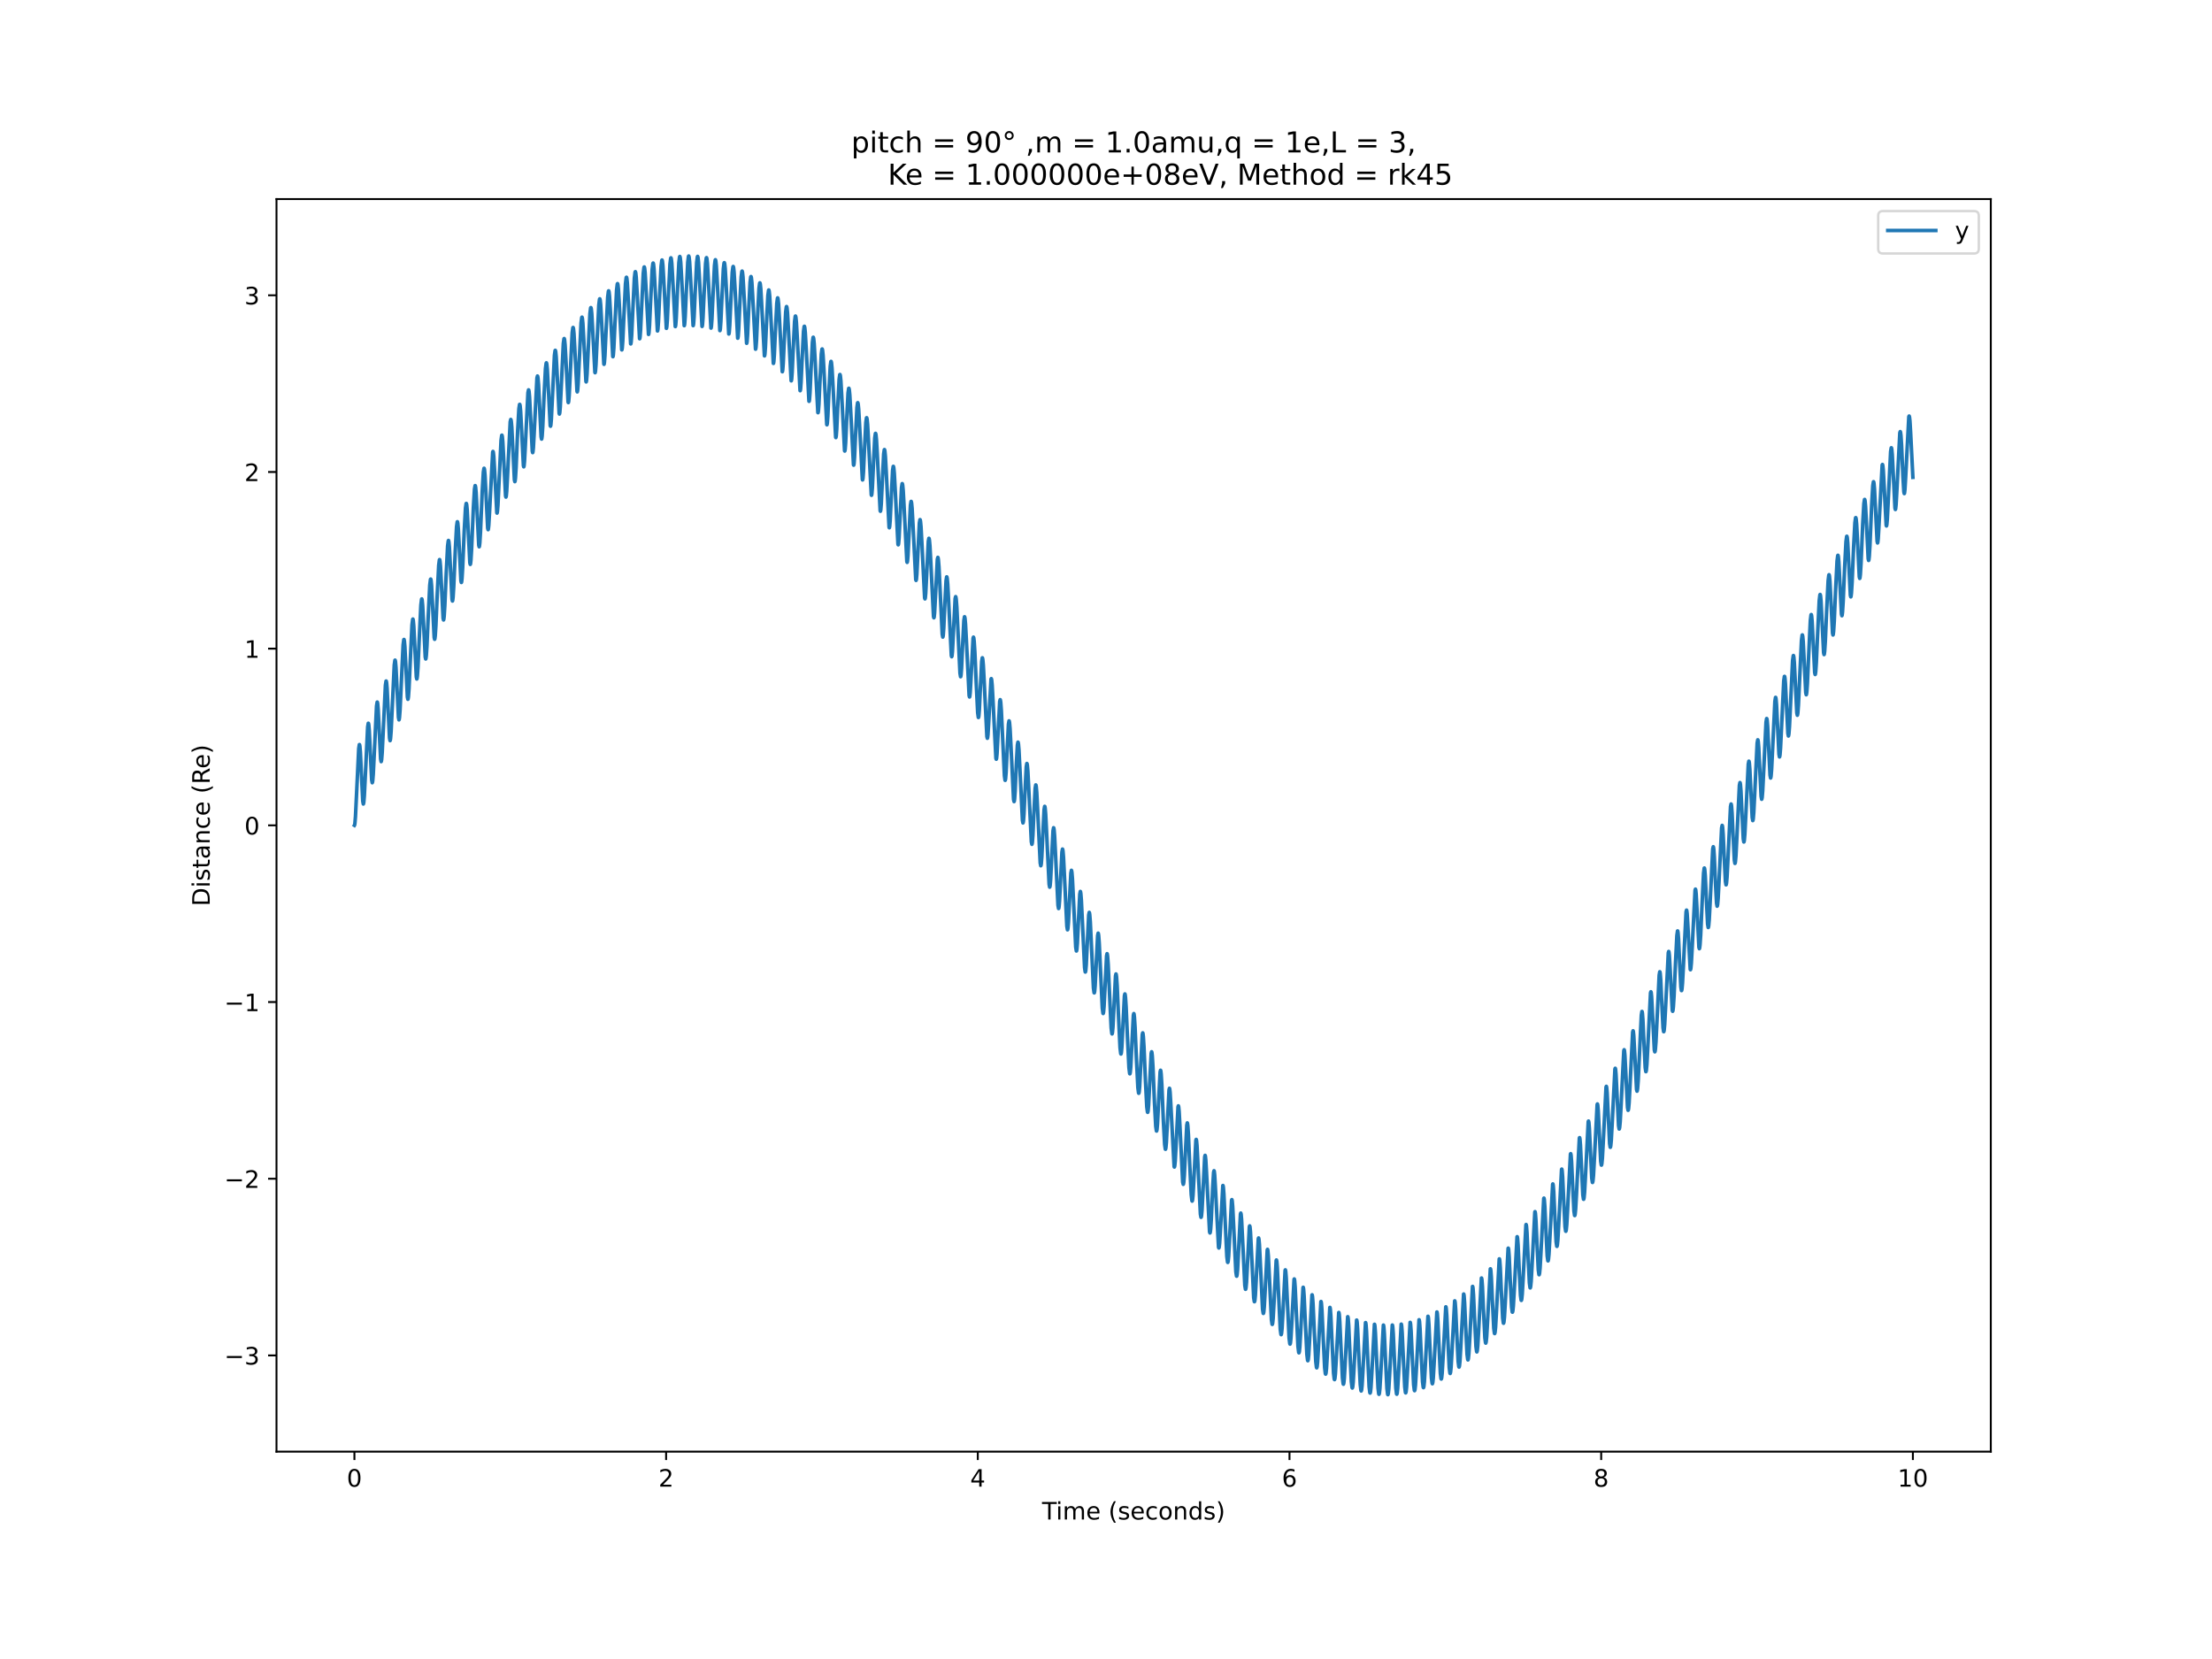 <?xml version="1.0" encoding="utf-8" standalone="no"?>
<!DOCTYPE svg PUBLIC "-//W3C//DTD SVG 1.1//EN"
  "http://www.w3.org/Graphics/SVG/1.1/DTD/svg11.dtd">
<!-- Created with matplotlib (https://matplotlib.org/) -->
<svg height="691.2pt" version="1.1" viewBox="0 0 921.6 691.2" width="921.6pt" xmlns="http://www.w3.org/2000/svg" xmlns:xlink="http://www.w3.org/1999/xlink">
 <defs>
  <style type="text/css">*{stroke-linecap:butt;stroke-linejoin:round;}</style>
 </defs>
 <g id="figure_1">
  <g id="patch_1">
   <path d="M 0 691.2 
L 921.6 691.2 
L 921.6 0 
L 0 0 
z
" style="fill:#ffffff;"/>
  </g>
  <g id="axes_1">
   <g id="patch_2">
    <path d="M 115.2 604.8 
L 829.44 604.8 
L 829.44 82.944 
L 115.2 82.944 
z
" style="fill:#ffffff;"/>
   </g>
   <g id="matplotlib.axis_1">
    <g id="xtick_1">
     <g id="line2d_1">
      <defs>
       <path d="M 0 0 
L 0 3.5 
" id="m542549ff7a" style="stroke:#000000;stroke-width:0.8;"/>
      </defs>
      <g>
       <use style="stroke:#000000;stroke-width:0.8;" x="147.665" xlink:href="#m542549ff7a" y="604.8"/>
      </g>
     </g>
     <g id="text_1">
      <!-- 0 -->
      <g transform="translate(144.484 619.398)scale(0.1 -0.1)">
       <defs>
        <path d="M 31.781 66.406 
Q 24.172 66.406 20.328 58.906 
Q 16.5 51.422 16.5 36.375 
Q 16.5 21.391 20.328 13.891 
Q 24.172 6.391 31.781 6.391 
Q 39.453 6.391 43.281 13.891 
Q 47.125 21.391 47.125 36.375 
Q 47.125 51.422 43.281 58.906 
Q 39.453 66.406 31.781 66.406 
z
M 31.781 74.219 
Q 44.047 74.219 50.516 64.516 
Q 56.984 54.828 56.984 36.375 
Q 56.984 17.969 50.516 8.266 
Q 44.047 -1.422 31.781 -1.422 
Q 19.531 -1.422 13.062 8.266 
Q 6.594 17.969 6.594 36.375 
Q 6.594 54.828 13.062 64.516 
Q 19.531 74.219 31.781 74.219 
z
" id="DejaVuSans-48"/>
       </defs>
       <use xlink:href="#DejaVuSans-48"/>
      </g>
     </g>
    </g>
    <g id="xtick_2">
     <g id="line2d_2">
      <g>
       <use style="stroke:#000000;stroke-width:0.8;" x="277.527" xlink:href="#m542549ff7a" y="604.8"/>
      </g>
     </g>
     <g id="text_2">
      <!-- 2 -->
      <g transform="translate(274.346 619.398)scale(0.1 -0.1)">
       <defs>
        <path d="M 19.188 8.297 
L 53.609 8.297 
L 53.609 0 
L 7.328 0 
L 7.328 8.297 
Q 12.938 14.109 22.625 23.891 
Q 32.328 33.688 34.812 36.531 
Q 39.547 41.844 41.422 45.531 
Q 43.312 49.219 43.312 52.781 
Q 43.312 58.594 39.234 62.25 
Q 35.156 65.922 28.609 65.922 
Q 23.969 65.922 18.812 64.312 
Q 13.672 62.703 7.812 59.422 
L 7.812 69.391 
Q 13.766 71.781 18.938 73 
Q 24.125 74.219 28.422 74.219 
Q 39.75 74.219 46.484 68.547 
Q 53.219 62.891 53.219 53.422 
Q 53.219 48.922 51.531 44.891 
Q 49.859 40.875 45.406 35.406 
Q 44.188 33.984 37.641 27.219 
Q 31.109 20.453 19.188 8.297 
z
" id="DejaVuSans-50"/>
       </defs>
       <use xlink:href="#DejaVuSans-50"/>
      </g>
     </g>
    </g>
    <g id="xtick_3">
     <g id="line2d_3">
      <g>
       <use style="stroke:#000000;stroke-width:0.8;" x="407.389" xlink:href="#m542549ff7a" y="604.8"/>
      </g>
     </g>
     <g id="text_3">
      <!-- 4 -->
      <g transform="translate(404.208 619.398)scale(0.1 -0.1)">
       <defs>
        <path d="M 37.797 64.312 
L 12.891 25.391 
L 37.797 25.391 
z
M 35.203 72.906 
L 47.609 72.906 
L 47.609 25.391 
L 58.016 25.391 
L 58.016 17.188 
L 47.609 17.188 
L 47.609 0 
L 37.797 0 
L 37.797 17.188 
L 4.891 17.188 
L 4.891 26.703 
z
" id="DejaVuSans-52"/>
       </defs>
       <use xlink:href="#DejaVuSans-52"/>
      </g>
     </g>
    </g>
    <g id="xtick_4">
     <g id="line2d_4">
      <g>
       <use style="stroke:#000000;stroke-width:0.8;" x="537.251" xlink:href="#m542549ff7a" y="604.8"/>
      </g>
     </g>
     <g id="text_4">
      <!-- 6 -->
      <g transform="translate(534.07 619.398)scale(0.1 -0.1)">
       <defs>
        <path d="M 33.016 40.375 
Q 26.375 40.375 22.484 35.828 
Q 18.609 31.297 18.609 23.391 
Q 18.609 15.531 22.484 10.953 
Q 26.375 6.391 33.016 6.391 
Q 39.656 6.391 43.531 10.953 
Q 47.406 15.531 47.406 23.391 
Q 47.406 31.297 43.531 35.828 
Q 39.656 40.375 33.016 40.375 
z
M 52.594 71.297 
L 52.594 62.312 
Q 48.875 64.062 45.094 64.984 
Q 41.312 65.922 37.594 65.922 
Q 27.828 65.922 22.672 59.328 
Q 17.531 52.734 16.797 39.406 
Q 19.672 43.656 24.016 45.922 
Q 28.375 48.188 33.594 48.188 
Q 44.578 48.188 50.953 41.516 
Q 57.328 34.859 57.328 23.391 
Q 57.328 12.156 50.688 5.359 
Q 44.047 -1.422 33.016 -1.422 
Q 20.359 -1.422 13.672 8.266 
Q 6.984 17.969 6.984 36.375 
Q 6.984 53.656 15.188 63.938 
Q 23.391 74.219 37.203 74.219 
Q 40.922 74.219 44.703 73.484 
Q 48.484 72.75 52.594 71.297 
z
" id="DejaVuSans-54"/>
       </defs>
       <use xlink:href="#DejaVuSans-54"/>
      </g>
     </g>
    </g>
    <g id="xtick_5">
     <g id="line2d_5">
      <g>
       <use style="stroke:#000000;stroke-width:0.8;" x="667.113" xlink:href="#m542549ff7a" y="604.8"/>
      </g>
     </g>
     <g id="text_5">
      <!-- 8 -->
      <g transform="translate(663.932 619.398)scale(0.1 -0.1)">
       <defs>
        <path d="M 31.781 34.625 
Q 24.75 34.625 20.719 30.859 
Q 16.703 27.094 16.703 20.516 
Q 16.703 13.922 20.719 10.156 
Q 24.75 6.391 31.781 6.391 
Q 38.812 6.391 42.859 10.172 
Q 46.922 13.969 46.922 20.516 
Q 46.922 27.094 42.891 30.859 
Q 38.875 34.625 31.781 34.625 
z
M 21.922 38.812 
Q 15.578 40.375 12.031 44.719 
Q 8.5 49.078 8.5 55.328 
Q 8.5 64.062 14.719 69.141 
Q 20.953 74.219 31.781 74.219 
Q 42.672 74.219 48.875 69.141 
Q 55.078 64.062 55.078 55.328 
Q 55.078 49.078 51.531 44.719 
Q 48 40.375 41.703 38.812 
Q 48.828 37.156 52.797 32.312 
Q 56.781 27.484 56.781 20.516 
Q 56.781 9.906 50.312 4.234 
Q 43.844 -1.422 31.781 -1.422 
Q 19.734 -1.422 13.25 4.234 
Q 6.781 9.906 6.781 20.516 
Q 6.781 27.484 10.781 32.312 
Q 14.797 37.156 21.922 38.812 
z
M 18.312 54.391 
Q 18.312 48.734 21.844 45.562 
Q 25.391 42.391 31.781 42.391 
Q 38.141 42.391 41.719 45.562 
Q 45.312 48.734 45.312 54.391 
Q 45.312 60.062 41.719 63.234 
Q 38.141 66.406 31.781 66.406 
Q 25.391 66.406 21.844 63.234 
Q 18.312 60.062 18.312 54.391 
z
" id="DejaVuSans-56"/>
       </defs>
       <use xlink:href="#DejaVuSans-56"/>
      </g>
     </g>
    </g>
    <g id="xtick_6">
     <g id="line2d_6">
      <g>
       <use style="stroke:#000000;stroke-width:0.8;" x="796.975" xlink:href="#m542549ff7a" y="604.8"/>
      </g>
     </g>
     <g id="text_6">
      <!-- 10 -->
      <g transform="translate(790.612 619.398)scale(0.1 -0.1)">
       <defs>
        <path d="M 12.406 8.297 
L 28.516 8.297 
L 28.516 63.922 
L 10.984 60.406 
L 10.984 69.391 
L 28.422 72.906 
L 38.281 72.906 
L 38.281 8.297 
L 54.391 8.297 
L 54.391 0 
L 12.406 0 
z
" id="DejaVuSans-49"/>
       </defs>
       <use xlink:href="#DejaVuSans-49"/>
       <use x="63.623" xlink:href="#DejaVuSans-48"/>
      </g>
     </g>
    </g>
    <g id="text_7">
     <!-- Time (seconds) -->
     <g transform="translate(434.158 633.077)scale(0.1 -0.1)">
      <defs>
       <path d="M -0.297 72.906 
L 61.375 72.906 
L 61.375 64.594 
L 35.5 64.594 
L 35.5 0 
L 25.594 0 
L 25.594 64.594 
L -0.297 64.594 
z
" id="DejaVuSans-84"/>
       <path d="M 9.422 54.688 
L 18.406 54.688 
L 18.406 0 
L 9.422 0 
z
M 9.422 75.984 
L 18.406 75.984 
L 18.406 64.594 
L 9.422 64.594 
z
" id="DejaVuSans-105"/>
       <path d="M 52 44.188 
Q 55.375 50.25 60.062 53.125 
Q 64.75 56 71.094 56 
Q 79.641 56 84.281 50.016 
Q 88.922 44.047 88.922 33.016 
L 88.922 0 
L 79.891 0 
L 79.891 32.719 
Q 79.891 40.578 77.094 44.375 
Q 74.312 48.188 68.609 48.188 
Q 61.625 48.188 57.562 43.547 
Q 53.516 38.922 53.516 30.906 
L 53.516 0 
L 44.484 0 
L 44.484 32.719 
Q 44.484 40.625 41.703 44.406 
Q 38.922 48.188 33.109 48.188 
Q 26.219 48.188 22.156 43.531 
Q 18.109 38.875 18.109 30.906 
L 18.109 0 
L 9.078 0 
L 9.078 54.688 
L 18.109 54.688 
L 18.109 46.188 
Q 21.188 51.219 25.484 53.609 
Q 29.781 56 35.688 56 
Q 41.656 56 45.828 52.969 
Q 50 49.953 52 44.188 
z
" id="DejaVuSans-109"/>
       <path d="M 56.203 29.594 
L 56.203 25.203 
L 14.891 25.203 
Q 15.484 15.922 20.484 11.062 
Q 25.484 6.203 34.422 6.203 
Q 39.594 6.203 44.453 7.469 
Q 49.312 8.734 54.109 11.281 
L 54.109 2.781 
Q 49.266 0.734 44.188 -0.344 
Q 39.109 -1.422 33.891 -1.422 
Q 20.797 -1.422 13.156 6.188 
Q 5.516 13.812 5.516 26.812 
Q 5.516 40.234 12.766 48.109 
Q 20.016 56 32.328 56 
Q 43.359 56 49.781 48.891 
Q 56.203 41.797 56.203 29.594 
z
M 47.219 32.234 
Q 47.125 39.594 43.094 43.984 
Q 39.062 48.391 32.422 48.391 
Q 24.906 48.391 20.391 44.141 
Q 15.875 39.891 15.188 32.172 
z
" id="DejaVuSans-101"/>
       <path id="DejaVuSans-32"/>
       <path d="M 31 75.875 
Q 24.469 64.656 21.281 53.656 
Q 18.109 42.672 18.109 31.391 
Q 18.109 20.125 21.312 9.062 
Q 24.516 -2 31 -13.188 
L 23.188 -13.188 
Q 15.875 -1.703 12.234 9.375 
Q 8.594 20.453 8.594 31.391 
Q 8.594 42.281 12.203 53.312 
Q 15.828 64.359 23.188 75.875 
z
" id="DejaVuSans-40"/>
       <path d="M 44.281 53.078 
L 44.281 44.578 
Q 40.484 46.531 36.375 47.5 
Q 32.281 48.484 27.875 48.484 
Q 21.188 48.484 17.844 46.438 
Q 14.5 44.391 14.5 40.281 
Q 14.5 37.156 16.891 35.375 
Q 19.281 33.594 26.516 31.984 
L 29.594 31.297 
Q 39.156 29.25 43.188 25.516 
Q 47.219 21.781 47.219 15.094 
Q 47.219 7.469 41.188 3.016 
Q 35.156 -1.422 24.609 -1.422 
Q 20.219 -1.422 15.453 -0.562 
Q 10.688 0.297 5.422 2 
L 5.422 11.281 
Q 10.406 8.688 15.234 7.391 
Q 20.062 6.109 24.812 6.109 
Q 31.156 6.109 34.562 8.281 
Q 37.984 10.453 37.984 14.406 
Q 37.984 18.062 35.516 20.016 
Q 33.062 21.969 24.703 23.781 
L 21.578 24.516 
Q 13.234 26.266 9.516 29.906 
Q 5.812 33.547 5.812 39.891 
Q 5.812 47.609 11.281 51.797 
Q 16.75 56 26.812 56 
Q 31.781 56 36.172 55.266 
Q 40.578 54.547 44.281 53.078 
z
" id="DejaVuSans-115"/>
       <path d="M 48.781 52.594 
L 48.781 44.188 
Q 44.969 46.297 41.141 47.344 
Q 37.312 48.391 33.406 48.391 
Q 24.656 48.391 19.812 42.844 
Q 14.984 37.312 14.984 27.297 
Q 14.984 17.281 19.812 11.734 
Q 24.656 6.203 33.406 6.203 
Q 37.312 6.203 41.141 7.25 
Q 44.969 8.297 48.781 10.406 
L 48.781 2.094 
Q 45.016 0.344 40.984 -0.531 
Q 36.969 -1.422 32.422 -1.422 
Q 20.062 -1.422 12.781 6.344 
Q 5.516 14.109 5.516 27.297 
Q 5.516 40.672 12.859 48.328 
Q 20.219 56 33.016 56 
Q 37.156 56 41.109 55.141 
Q 45.062 54.297 48.781 52.594 
z
" id="DejaVuSans-99"/>
       <path d="M 30.609 48.391 
Q 23.391 48.391 19.188 42.75 
Q 14.984 37.109 14.984 27.297 
Q 14.984 17.484 19.156 11.844 
Q 23.344 6.203 30.609 6.203 
Q 37.797 6.203 41.984 11.859 
Q 46.188 17.531 46.188 27.297 
Q 46.188 37.016 41.984 42.703 
Q 37.797 48.391 30.609 48.391 
z
M 30.609 56 
Q 42.328 56 49.016 48.375 
Q 55.719 40.766 55.719 27.297 
Q 55.719 13.875 49.016 6.219 
Q 42.328 -1.422 30.609 -1.422 
Q 18.844 -1.422 12.172 6.219 
Q 5.516 13.875 5.516 27.297 
Q 5.516 40.766 12.172 48.375 
Q 18.844 56 30.609 56 
z
" id="DejaVuSans-111"/>
       <path d="M 54.891 33.016 
L 54.891 0 
L 45.906 0 
L 45.906 32.719 
Q 45.906 40.484 42.875 44.328 
Q 39.844 48.188 33.797 48.188 
Q 26.516 48.188 22.312 43.547 
Q 18.109 38.922 18.109 30.906 
L 18.109 0 
L 9.078 0 
L 9.078 54.688 
L 18.109 54.688 
L 18.109 46.188 
Q 21.344 51.125 25.703 53.562 
Q 30.078 56 35.797 56 
Q 45.219 56 50.047 50.172 
Q 54.891 44.344 54.891 33.016 
z
" id="DejaVuSans-110"/>
       <path d="M 45.406 46.391 
L 45.406 75.984 
L 54.391 75.984 
L 54.391 0 
L 45.406 0 
L 45.406 8.203 
Q 42.578 3.328 38.25 0.953 
Q 33.938 -1.422 27.875 -1.422 
Q 17.969 -1.422 11.734 6.484 
Q 5.516 14.406 5.516 27.297 
Q 5.516 40.188 11.734 48.094 
Q 17.969 56 27.875 56 
Q 33.938 56 38.25 53.625 
Q 42.578 51.266 45.406 46.391 
z
M 14.797 27.297 
Q 14.797 17.391 18.875 11.75 
Q 22.953 6.109 30.078 6.109 
Q 37.203 6.109 41.297 11.75 
Q 45.406 17.391 45.406 27.297 
Q 45.406 37.203 41.297 42.844 
Q 37.203 48.484 30.078 48.484 
Q 22.953 48.484 18.875 42.844 
Q 14.797 37.203 14.797 27.297 
z
" id="DejaVuSans-100"/>
       <path d="M 8.016 75.875 
L 15.828 75.875 
Q 23.141 64.359 26.781 53.312 
Q 30.422 42.281 30.422 31.391 
Q 30.422 20.453 26.781 9.375 
Q 23.141 -1.703 15.828 -13.188 
L 8.016 -13.188 
Q 14.5 -2 17.703 9.062 
Q 20.906 20.125 20.906 31.391 
Q 20.906 42.672 17.703 53.656 
Q 14.5 64.656 8.016 75.875 
z
" id="DejaVuSans-41"/>
      </defs>
      <use xlink:href="#DejaVuSans-84"/>
      <use x="57.959" xlink:href="#DejaVuSans-105"/>
      <use x="85.742" xlink:href="#DejaVuSans-109"/>
      <use x="183.154" xlink:href="#DejaVuSans-101"/>
      <use x="244.678" xlink:href="#DejaVuSans-32"/>
      <use x="276.465" xlink:href="#DejaVuSans-40"/>
      <use x="315.479" xlink:href="#DejaVuSans-115"/>
      <use x="367.578" xlink:href="#DejaVuSans-101"/>
      <use x="429.102" xlink:href="#DejaVuSans-99"/>
      <use x="484.082" xlink:href="#DejaVuSans-111"/>
      <use x="545.264" xlink:href="#DejaVuSans-110"/>
      <use x="608.643" xlink:href="#DejaVuSans-100"/>
      <use x="672.119" xlink:href="#DejaVuSans-115"/>
      <use x="724.219" xlink:href="#DejaVuSans-41"/>
     </g>
    </g>
   </g>
   <g id="matplotlib.axis_2">
    <g id="ytick_1">
     <g id="line2d_7">
      <defs>
       <path d="M 0 0 
L -3.5 0 
" id="mfe2d4707b1" style="stroke:#000000;stroke-width:0.8;"/>
      </defs>
      <g>
       <use style="stroke:#000000;stroke-width:0.8;" x="115.2" xlink:href="#mfe2d4707b1" y="564.719"/>
      </g>
     </g>
     <g id="text_8">
      <!-- −3 -->
      <g transform="translate(93.458 568.518)scale(0.1 -0.1)">
       <defs>
        <path d="M 10.594 35.5 
L 73.188 35.5 
L 73.188 27.203 
L 10.594 27.203 
z
" id="DejaVuSans-8722"/>
        <path d="M 40.578 39.312 
Q 47.656 37.797 51.625 33 
Q 55.609 28.219 55.609 21.188 
Q 55.609 10.406 48.188 4.484 
Q 40.766 -1.422 27.094 -1.422 
Q 22.516 -1.422 17.656 -0.516 
Q 12.797 0.391 7.625 2.203 
L 7.625 11.719 
Q 11.719 9.328 16.594 8.109 
Q 21.484 6.891 26.812 6.891 
Q 36.078 6.891 40.938 10.547 
Q 45.797 14.203 45.797 21.188 
Q 45.797 27.641 41.281 31.266 
Q 36.766 34.906 28.719 34.906 
L 20.219 34.906 
L 20.219 43.016 
L 29.109 43.016 
Q 36.375 43.016 40.234 45.922 
Q 44.094 48.828 44.094 54.297 
Q 44.094 59.906 40.109 62.906 
Q 36.141 65.922 28.719 65.922 
Q 24.656 65.922 20.016 65.031 
Q 15.375 64.156 9.812 62.312 
L 9.812 71.094 
Q 15.438 72.656 20.344 73.438 
Q 25.25 74.219 29.594 74.219 
Q 40.828 74.219 47.359 69.109 
Q 53.906 64.016 53.906 55.328 
Q 53.906 49.266 50.438 45.094 
Q 46.969 40.922 40.578 39.312 
z
" id="DejaVuSans-51"/>
       </defs>
       <use xlink:href="#DejaVuSans-8722"/>
       <use x="83.789" xlink:href="#DejaVuSans-51"/>
      </g>
     </g>
    </g>
    <g id="ytick_2">
     <g id="line2d_8">
      <g>
       <use style="stroke:#000000;stroke-width:0.8;" x="115.2" xlink:href="#mfe2d4707b1" y="491.103"/>
      </g>
     </g>
     <g id="text_9">
      <!-- −2 -->
      <g transform="translate(93.458 494.902)scale(0.1 -0.1)">
       <use xlink:href="#DejaVuSans-8722"/>
       <use x="83.789" xlink:href="#DejaVuSans-50"/>
      </g>
     </g>
    </g>
    <g id="ytick_3">
     <g id="line2d_9">
      <g>
       <use style="stroke:#000000;stroke-width:0.8;" x="115.2" xlink:href="#mfe2d4707b1" y="417.488"/>
      </g>
     </g>
     <g id="text_10">
      <!-- −1 -->
      <g transform="translate(93.458 421.287)scale(0.1 -0.1)">
       <use xlink:href="#DejaVuSans-8722"/>
       <use x="83.789" xlink:href="#DejaVuSans-49"/>
      </g>
     </g>
    </g>
    <g id="ytick_4">
     <g id="line2d_10">
      <g>
       <use style="stroke:#000000;stroke-width:0.8;" x="115.2" xlink:href="#mfe2d4707b1" y="343.872"/>
      </g>
     </g>
     <g id="text_11">
      <!-- 0 -->
      <g transform="translate(101.838 347.671)scale(0.1 -0.1)">
       <use xlink:href="#DejaVuSans-48"/>
      </g>
     </g>
    </g>
    <g id="ytick_5">
     <g id="line2d_11">
      <g>
       <use style="stroke:#000000;stroke-width:0.8;" x="115.2" xlink:href="#mfe2d4707b1" y="270.256"/>
      </g>
     </g>
     <g id="text_12">
      <!-- 1 -->
      <g transform="translate(101.838 274.056)scale(0.1 -0.1)">
       <use xlink:href="#DejaVuSans-49"/>
      </g>
     </g>
    </g>
    <g id="ytick_6">
     <g id="line2d_12">
      <g>
       <use style="stroke:#000000;stroke-width:0.8;" x="115.2" xlink:href="#mfe2d4707b1" y="196.641"/>
      </g>
     </g>
     <g id="text_13">
      <!-- 2 -->
      <g transform="translate(101.838 200.44)scale(0.1 -0.1)">
       <use xlink:href="#DejaVuSans-50"/>
      </g>
     </g>
    </g>
    <g id="ytick_7">
     <g id="line2d_13">
      <g>
       <use style="stroke:#000000;stroke-width:0.8;" x="115.2" xlink:href="#mfe2d4707b1" y="123.025"/>
      </g>
     </g>
     <g id="text_14">
      <!-- 3 -->
      <g transform="translate(101.838 126.824)scale(0.1 -0.1)">
       <use xlink:href="#DejaVuSans-51"/>
      </g>
     </g>
    </g>
    <g id="text_15">
     <!-- Distance (Re) -->
     <g transform="translate(87.378 377.551)rotate(-90)scale(0.1 -0.1)">
      <defs>
       <path d="M 19.672 64.797 
L 19.672 8.109 
L 31.594 8.109 
Q 46.688 8.109 53.688 14.938 
Q 60.688 21.781 60.688 36.531 
Q 60.688 51.172 53.688 57.984 
Q 46.688 64.797 31.594 64.797 
z
M 9.812 72.906 
L 30.078 72.906 
Q 51.266 72.906 61.172 64.094 
Q 71.094 55.281 71.094 36.531 
Q 71.094 17.672 61.125 8.828 
Q 51.172 0 30.078 0 
L 9.812 0 
z
" id="DejaVuSans-68"/>
       <path d="M 18.312 70.219 
L 18.312 54.688 
L 36.812 54.688 
L 36.812 47.703 
L 18.312 47.703 
L 18.312 18.016 
Q 18.312 11.328 20.141 9.422 
Q 21.969 7.516 27.594 7.516 
L 36.812 7.516 
L 36.812 0 
L 27.594 0 
Q 17.188 0 13.234 3.875 
Q 9.281 7.766 9.281 18.016 
L 9.281 47.703 
L 2.688 47.703 
L 2.688 54.688 
L 9.281 54.688 
L 9.281 70.219 
z
" id="DejaVuSans-116"/>
       <path d="M 34.281 27.484 
Q 23.391 27.484 19.188 25 
Q 14.984 22.516 14.984 16.5 
Q 14.984 11.719 18.141 8.906 
Q 21.297 6.109 26.703 6.109 
Q 34.188 6.109 38.703 11.406 
Q 43.219 16.703 43.219 25.484 
L 43.219 27.484 
z
M 52.203 31.203 
L 52.203 0 
L 43.219 0 
L 43.219 8.297 
Q 40.141 3.328 35.547 0.953 
Q 30.953 -1.422 24.312 -1.422 
Q 15.922 -1.422 10.953 3.297 
Q 6 8.016 6 15.922 
Q 6 25.141 12.172 29.828 
Q 18.359 34.516 30.609 34.516 
L 43.219 34.516 
L 43.219 35.406 
Q 43.219 41.609 39.141 45 
Q 35.062 48.391 27.688 48.391 
Q 23 48.391 18.547 47.266 
Q 14.109 46.141 10.016 43.891 
L 10.016 52.203 
Q 14.938 54.109 19.578 55.047 
Q 24.219 56 28.609 56 
Q 40.484 56 46.344 49.844 
Q 52.203 43.703 52.203 31.203 
z
" id="DejaVuSans-97"/>
       <path d="M 44.391 34.188 
Q 47.562 33.109 50.562 29.594 
Q 53.562 26.078 56.594 19.922 
L 66.609 0 
L 56 0 
L 46.688 18.703 
Q 43.062 26.031 39.672 28.422 
Q 36.281 30.812 30.422 30.812 
L 19.672 30.812 
L 19.672 0 
L 9.812 0 
L 9.812 72.906 
L 32.078 72.906 
Q 44.578 72.906 50.734 67.672 
Q 56.891 62.453 56.891 51.906 
Q 56.891 45.016 53.688 40.469 
Q 50.484 35.938 44.391 34.188 
z
M 19.672 64.797 
L 19.672 38.922 
L 32.078 38.922 
Q 39.203 38.922 42.844 42.219 
Q 46.484 45.516 46.484 51.906 
Q 46.484 58.297 42.844 61.547 
Q 39.203 64.797 32.078 64.797 
z
" id="DejaVuSans-82"/>
      </defs>
      <use xlink:href="#DejaVuSans-68"/>
      <use x="77.002" xlink:href="#DejaVuSans-105"/>
      <use x="104.785" xlink:href="#DejaVuSans-115"/>
      <use x="156.885" xlink:href="#DejaVuSans-116"/>
      <use x="196.094" xlink:href="#DejaVuSans-97"/>
      <use x="257.373" xlink:href="#DejaVuSans-110"/>
      <use x="320.752" xlink:href="#DejaVuSans-99"/>
      <use x="375.732" xlink:href="#DejaVuSans-101"/>
      <use x="437.256" xlink:href="#DejaVuSans-32"/>
      <use x="469.043" xlink:href="#DejaVuSans-40"/>
      <use x="508.057" xlink:href="#DejaVuSans-82"/>
      <use x="573.039" xlink:href="#DejaVuSans-101"/>
      <use x="634.562" xlink:href="#DejaVuSans-41"/>
     </g>
    </g>
   </g>
   <g id="line2d_14">
    <path clip-path="url(#pf49ab7a5b1)" d="M 147.665 343.872 
L 147.738 343.761 
L 147.871 342.995 
L 148.103 340.126 
L 148.504 331.911 
L 149.459 311.898 
L 149.72 310.226 
L 149.77 310.212 
L 149.814 310.285 
L 149.935 310.911 
L 150.141 313.369 
L 150.494 320.742 
L 151.141 333.762 
L 151.371 334.977 
L 151.444 334.882 
L 151.572 334.18 
L 151.797 331.481 
L 152.185 323.678 
L 153.184 302.859 
L 153.437 301.342 
L 153.486 301.342 
L 153.525 301.411 
L 153.647 302.039 
L 153.854 304.5 
L 154.206 311.852 
L 154.856 324.935 
L 155.084 326.121 
L 155.157 326.022 
L 155.286 325.303 
L 155.512 322.548 
L 155.904 314.577 
L 156.881 294.158 
L 157.141 292.52 
L 157.192 292.508 
L 157.235 292.58 
L 157.357 293.2 
L 157.563 295.631 
L 157.913 302.871 
L 158.574 316.177 
L 158.799 317.317 
L 158.871 317.211 
L 159.002 316.461 
L 159.231 313.615 
L 159.631 305.373 
L 160.575 285.56 
L 160.843 283.762 
L 160.898 283.735 
L 160.945 283.808 
L 161.066 284.418 
L 161.272 286.815 
L 161.618 293.934 
L 162.292 307.489 
L 162.514 308.578 
L 162.585 308.462 
L 162.719 307.67 
L 162.952 304.701 
L 163.363 296.097 
L 164.267 277.06 
L 164.544 275.083 
L 164.606 275.037 
L 164.654 275.109 
L 164.775 275.705 
L 164.98 278.057 
L 165.322 285.024 
L 166.011 298.892 
L 166.227 299.918 
L 166.23 299.918 
L 166.302 299.788 
L 166.439 298.935 
L 166.678 295.787 
L 167.105 286.653 
L 167.957 268.68 
L 168.243 266.497 
L 168.313 266.427 
L 168.363 266.496 
L 168.482 267.075 
L 168.686 269.37 
L 169.023 276.16 
L 169.732 290.403 
L 169.94 291.353 
L 169.946 291.351 
L 170.02 291.201 
L 170.162 290.263 
L 170.409 286.879 
L 170.859 277.016 
L 171.649 260.384 
L 171.943 258.013 
L 172.022 257.918 
L 172.071 257.984 
L 172.189 258.542 
L 172.391 260.773 
L 172.723 267.364 
L 173.455 282.03 
L 173.653 282.895 
L 173.664 282.89 
L 173.741 282.711 
L 173.89 281.652 
L 174.147 277.933 
L 174.634 266.958 
L 175.348 252.122 
L 175.646 249.638 
L 175.731 249.525 
L 175.779 249.588 
L 175.897 250.131 
L 176.097 252.311 
L 176.426 258.749 
L 177.177 273.77 
L 177.365 274.558 
L 177.381 274.55 
L 177.462 274.338 
L 177.617 273.153 
L 177.885 269.09 
L 178.419 256.783 
L 179.06 243.8 
L 179.357 241.368 
L 179.441 241.261 
L 179.489 241.324 
L 179.607 241.867 
L 179.808 244.043 
L 180.136 250.448 
L 180.895 265.601 
L 181.078 266.355 
L 181.096 266.346 
L 181.179 266.116 
L 181.337 264.861 
L 181.61 260.606 
L 182.179 247.371 
L 182.778 235.55 
L 183.071 233.231 
L 183.15 233.138 
L 183.199 233.203 
L 183.318 233.752 
L 183.52 235.941 
L 183.849 242.362 
L 184.61 257.563 
L 184.791 258.3 
L 184.81 258.289 
L 184.894 258.05 
L 185.054 256.757 
L 185.33 252.393 
L 185.924 238.481 
L 186.496 227.459 
L 186.784 225.25 
L 186.86 225.17 
L 186.909 225.236 
L 187.029 225.792 
L 187.232 227.994 
L 187.562 234.425 
L 188.326 249.686 
L 188.504 250.406 
L 188.525 250.394 
L 188.609 250.143 
L 188.771 248.804 
L 189.051 244.308 
L 189.684 229.427 
L 190.221 219.442 
L 190.502 217.428 
L 190.571 217.37 
L 190.62 217.439 
L 190.74 218.006 
L 190.945 220.236 
L 191.277 226.719 
L 192.04 241.968 
L 192.218 242.685 
L 192.238 242.672 
L 192.323 242.417 
L 192.485 241.06 
L 192.766 236.509 
L 193.427 220.972 
L 193.942 211.665 
L 194.217 209.794 
L 194.281 209.75 
L 194.329 209.819 
L 194.451 210.393 
L 194.656 212.635 
L 194.989 219.133 
L 195.756 234.448 
L 195.931 235.15 
L 195.953 235.136 
L 196.038 234.871 
L 196.202 233.476 
L 196.486 228.811 
L 197.223 211.537 
L 197.69 203.799 
L 197.946 202.334 
L 198 202.329 
L 198.04 202.396 
L 198.164 202.992 
L 198.372 205.292 
L 198.709 211.917 
L 199.468 227.087 
L 199.645 227.812 
L 199.665 227.8 
L 199.75 227.542 
L 199.912 226.171 
L 200.193 221.56 
L 200.913 204.682 
L 201.388 196.669 
L 201.649 195.115 
L 201.705 195.101 
L 201.748 195.17 
L 201.871 195.756 
L 202.079 198.024 
L 202.414 204.546 
L 203.189 220.015 
L 203.358 220.684 
L 203.382 220.668 
L 203.47 220.382 
L 203.637 218.903 
L 203.927 213.997 
L 205.269 188.364 
L 205.398 188.085 
L 205.436 188.121 
L 205.543 188.513 
L 205.729 190.209 
L 206.024 195.298 
L 206.994 213.641 
L 207.075 213.777 
L 207.126 213.702 
L 207.244 213.07 
L 207.457 210.481 
L 207.838 202.585 
L 208.749 183.479 
L 209.035 181.38 
L 209.111 181.305 
L 209.16 181.369 
L 209.28 181.909 
L 209.484 184.039 
L 209.809 190.18 
L 210.641 206.613 
L 210.787 207.104 
L 210.82 207.072 
L 210.918 206.678 
L 211.101 204.826 
L 211.421 198.911 
L 212.573 175.746 
L 212.804 174.758 
L 212.882 174.86 
L 213.014 175.548 
L 213.233 178.083 
L 213.588 185.232 
L 214.314 199.855 
L 214.5 200.672 
L 214.517 200.663 
L 214.597 200.435 
L 214.753 199.164 
L 215.025 194.779 
L 215.687 179.228 
L 216.188 170.34 
L 216.463 168.511 
L 216.53 168.466 
L 216.577 168.533 
L 216.7 169.089 
L 216.906 171.255 
L 217.234 177.455 
L 218.072 194.018 
L 218.215 194.494 
L 218.25 194.46 
L 218.348 194.05 
L 218.533 192.136 
L 218.857 186.028 
L 219.963 163.621 
L 220.206 162.43 
L 220.269 162.463 
L 220.29 162.508 
L 220.418 163.121 
L 220.63 165.44 
L 220.969 172.001 
L 221.771 187.99 
L 221.929 188.58 
L 221.958 188.556 
L 222.05 188.211 
L 222.225 186.516 
L 222.531 180.979 
L 223.714 157.477 
L 223.933 156.655 
L 223.936 156.656 
L 224.015 156.786 
L 224.155 157.581 
L 224.386 160.387 
L 224.761 168.182 
L 225.445 181.999 
L 225.643 182.938 
L 225.655 182.933 
L 225.73 182.745 
L 225.877 181.622 
L 226.134 177.617 
L 226.704 164.299 
L 227.265 153.551 
L 227.56 151.27 
L 227.647 151.164 
L 227.695 151.223 
L 227.814 151.729 
L 228.016 153.745 
L 228.335 159.535 
L 229.249 177.3 
L 229.359 177.578 
L 229.404 177.519 
L 229.514 176.967 
L 229.716 174.592 
L 230.079 167.172 
L 230.994 148.077 
L 231.278 146.033 
L 231.356 145.959 
L 231.404 146.022 
L 231.526 146.55 
L 231.73 148.623 
L 232.054 154.542 
L 232.958 172.201 
L 233.073 172.508 
L 233.117 172.454 
L 233.225 171.922 
L 233.424 169.608 
L 233.782 162.339 
L 234.705 143.11 
L 234.988 141.116 
L 235.063 141.047 
L 235.111 141.11 
L 235.233 141.638 
L 235.438 143.709 
L 235.762 149.61 
L 236.677 167.451 
L 236.788 167.737 
L 236.833 167.68 
L 236.942 167.129 
L 237.143 164.754 
L 237.506 157.291 
L 238.4 138.623 
L 238.688 136.52 
L 238.769 136.437 
L 238.817 136.498 
L 238.938 137.014 
L 239.142 139.048 
L 239.463 144.848 
L 240.402 163.035 
L 240.503 163.273 
L 240.55 163.208 
L 240.663 162.619 
L 240.867 160.122 
L 241.242 152.29 
L 242.092 134.505 
L 242.386 132.243 
L 242.475 132.137 
L 242.522 132.193 
L 242.641 132.69 
L 242.844 134.668 
L 243.162 140.322 
L 244.129 158.943 
L 244.219 159.122 
L 244.268 159.049 
L 244.384 158.415 
L 244.593 155.783 
L 244.981 147.522 
L 245.785 130.685 
L 246.084 128.282 
L 246.18 128.153 
L 246.226 128.206 
L 246.344 128.682 
L 246.544 130.597 
L 246.859 136.096 
L 247.858 155.167 
L 247.934 155.291 
L 247.986 155.21 
L 248.104 154.538 
L 248.317 151.785 
L 248.717 143.129 
L 249.483 127.129 
L 249.786 124.637 
L 249.886 124.492 
L 249.932 124.542 
L 250.049 125.007 
L 250.248 126.885 
L 250.56 132.287 
L 251.584 151.697 
L 251.65 151.787 
L 251.702 151.702 
L 251.821 151.008 
L 252.036 148.189 
L 252.444 139.298 
L 253.185 123.841 
L 253.49 121.312 
L 253.592 121.16 
L 253.637 121.209 
L 253.754 121.666 
L 253.952 123.521 
L 254.263 128.861 
L 255.307 148.547 
L 255.366 148.614 
L 255.418 148.527 
L 255.538 147.822 
L 255.754 144.963 
L 256.166 135.916 
L 256.89 120.861 
L 257.195 118.317 
L 257.299 118.162 
L 257.343 118.211 
L 257.46 118.664 
L 257.658 120.506 
L 257.969 125.809 
L 259.027 145.726 
L 259.082 145.779 
L 259.133 145.691 
L 259.253 144.981 
L 259.469 142.104 
L 259.884 132.973 
L 260.596 118.204 
L 260.901 115.659 
L 261.005 115.503 
L 261.049 115.551 
L 261.166 116.003 
L 261.364 117.84 
L 261.675 123.126 
L 262.747 143.242 
L 262.798 143.285 
L 262.848 143.198 
L 262.968 142.488 
L 263.184 139.611 
L 263.599 130.448 
L 264.302 115.879 
L 264.607 113.342 
L 264.711 113.187 
L 264.756 113.235 
L 264.872 113.685 
L 265.07 115.516 
L 265.381 120.781 
L 266.466 141.104 
L 266.514 141.137 
L 266.563 141.05 
L 266.683 140.337 
L 266.899 137.45 
L 267.316 128.23 
L 268.009 113.9 
L 268.313 111.372 
L 268.417 111.218 
L 268.462 111.267 
L 268.578 111.719 
L 268.778 113.556 
L 269.089 118.83 
L 270.183 139.309 
L 270.23 139.338 
L 270.278 139.252 
L 270.398 138.538 
L 270.614 135.647 
L 271.031 126.39 
L 271.716 112.269 
L 272.02 109.752 
L 272.123 109.599 
L 272.168 109.648 
L 272.285 110.099 
L 272.484 111.934 
L 272.796 117.197 
L 273.902 137.868 
L 273.946 137.891 
L 273.994 137.806 
L 274.113 137.093 
L 274.328 134.204 
L 274.746 124.93 
L 275.423 110.985 
L 275.726 108.483 
L 275.829 108.333 
L 275.874 108.381 
L 275.991 108.834 
L 276.19 110.668 
L 276.503 115.932 
L 277.619 136.78 
L 277.662 136.799 
L 277.709 136.714 
L 277.828 136.003 
L 278.043 133.118 
L 278.46 123.833 
L 279.131 110.054 
L 279.433 107.569 
L 279.535 107.421 
L 279.58 107.47 
L 279.698 107.926 
L 279.898 109.769 
L 280.211 115.046 
L 281.336 136.046 
L 281.378 136.063 
L 281.424 135.979 
L 281.543 135.266 
L 281.758 132.374 
L 282.177 123.046 
L 282.839 109.476 
L 283.14 107.01 
L 283.241 106.865 
L 283.286 106.914 
L 283.404 107.37 
L 283.604 109.213 
L 283.918 114.492 
L 285.053 135.671 
L 285.094 135.684 
L 285.139 135.601 
L 285.258 134.89 
L 285.472 132.003 
L 285.891 122.672 
L 286.547 109.254 
L 286.847 106.807 
L 286.947 106.666 
L 286.993 106.716 
L 287.11 107.176 
L 287.311 109.028 
L 287.627 114.328 
L 288.769 135.652 
L 288.81 135.664 
L 288.854 135.58 
L 288.973 134.871 
L 289.187 131.988 
L 289.605 122.652 
L 290.255 109.389 
L 290.554 106.963 
L 290.653 106.825 
L 290.699 106.875 
L 290.817 107.336 
L 291.018 109.194 
L 291.334 114.501 
L 292.485 135.991 
L 292.526 136.001 
L 292.569 135.919 
L 292.688 135.212 
L 292.901 132.335 
L 293.319 123.002 
L 293.963 109.877 
L 294.261 107.475 
L 294.359 107.34 
L 294.405 107.391 
L 294.523 107.856 
L 294.725 109.725 
L 295.043 115.059 
L 296.2 136.685 
L 296.241 136.696 
L 296.284 136.614 
L 296.403 135.906 
L 296.616 133.029 
L 297.034 123.681 
L 297.672 110.719 
L 297.968 108.342 
L 298.065 108.212 
L 298.111 108.263 
L 298.23 108.731 
L 298.433 110.61 
L 298.751 115.967 
L 299.915 137.737 
L 299.956 137.748 
L 300 137.665 
L 300.118 136.957 
L 300.331 134.08 
L 300.75 124.717 
L 301.381 111.915 
L 301.676 109.564 
L 301.771 109.438 
L 301.818 109.491 
L 301.937 109.965 
L 302.141 111.861 
L 302.46 117.257 
L 303.628 139.14 
L 303.67 139.155 
L 303.715 139.071 
L 303.834 138.363 
L 304.046 135.487 
L 304.465 126.109 
L 305.089 113.465 
L 305.383 111.139 
L 305.478 111.017 
L 305.524 111.071 
L 305.643 111.547 
L 305.848 113.452 
L 306.168 118.871 
L 307.343 140.898 
L 307.385 140.913 
L 307.43 140.83 
L 307.549 140.121 
L 307.762 137.242 
L 308.18 127.845 
L 308.799 115.361 
L 309.091 113.063 
L 309.184 112.947 
L 309.231 113.001 
L 309.35 113.483 
L 309.555 115.404 
L 309.878 120.862 
L 311.056 143.004 
L 311.099 143.022 
L 311.145 142.937 
L 311.264 142.227 
L 311.477 139.344 
L 311.897 129.921 
L 312.508 117.603 
L 312.799 115.335 
L 312.89 115.224 
L 312.937 115.279 
L 313.057 115.764 
L 313.262 117.695 
L 313.586 123.18 
L 314.77 145.456 
L 314.814 145.477 
L 314.86 145.392 
L 314.979 144.685 
L 315.191 141.815 
L 315.609 132.433 
L 316.217 120.193 
L 316.507 117.951 
L 316.596 117.844 
L 316.644 117.9 
L 316.764 118.392 
L 316.971 120.347 
L 317.296 125.886 
L 318.481 148.246 
L 318.527 148.274 
L 318.576 148.188 
L 318.695 147.478 
L 318.907 144.601 
L 319.326 135.189 
L 319.927 123.115 
L 320.215 120.905 
L 320.303 120.804 
L 320.35 120.861 
L 320.471 121.356 
L 320.678 123.321 
L 321.004 128.888 
L 322.194 151.378 
L 322.242 151.409 
L 322.291 151.322 
L 322.41 150.614 
L 322.622 147.745 
L 323.039 138.351 
L 323.637 126.377 
L 323.924 124.195 
L 324.009 124.098 
L 324.057 124.156 
L 324.178 124.658 
L 324.386 126.643 
L 324.714 132.261 
L 325.906 154.837 
L 325.956 154.876 
L 326.006 154.789 
L 326.125 154.081 
L 326.336 151.217 
L 326.753 141.841 
L 327.347 129.965 
L 327.632 127.814 
L 327.716 127.722 
L 327.764 127.781 
L 327.886 128.288 
L 328.094 130.289 
L 328.423 135.95 
L 329.617 158.625 
L 329.67 158.67 
L 329.72 158.584 
L 329.839 157.879 
L 330.051 155.028 
L 330.466 145.701 
L 331.057 133.881 
L 331.34 131.757 
L 331.423 131.67 
L 331.471 131.729 
L 331.593 132.241 
L 331.802 134.258 
L 332.133 139.958 
L 333.329 162.733 
L 333.384 162.785 
L 333.435 162.699 
L 333.554 161.996 
L 333.765 159.151 
L 334.179 149.851 
L 334.767 138.111 
L 335.049 136.016 
L 335.13 135.934 
L 335.178 135.995 
L 335.3 136.513 
L 335.51 138.549 
L 335.842 144.302 
L 337.039 167.152 
L 337.098 167.215 
L 337.15 167.129 
L 337.268 166.433 
L 337.479 163.608 
L 337.89 154.389 
L 338.478 142.653 
L 338.758 140.587 
L 338.837 140.509 
L 338.885 140.571 
L 339.007 141.093 
L 339.218 143.142 
L 339.551 148.933 
L 340.751 171.879 
L 340.813 171.952 
L 340.864 171.866 
L 340.983 171.174 
L 341.192 168.368 
L 341.601 159.224 
L 342.188 147.5 
L 342.467 145.461 
L 342.544 145.388 
L 342.592 145.45 
L 342.715 145.979 
L 342.926 148.051 
L 343.262 153.899 
L 344.46 176.902 
L 344.527 176.988 
L 344.578 176.904 
L 344.696 176.223 
L 344.905 173.452 
L 345.308 164.447 
L 345.898 152.644 
L 346.176 150.63 
L 346.251 150.561 
L 346.299 150.624 
L 346.423 151.157 
L 346.634 153.243 
L 346.971 159.133 
L 348.171 182.218 
L 348.241 182.315 
L 348.292 182.233 
L 348.41 181.558 
L 348.618 178.813 
L 349.017 169.909 
L 349.609 158.073 
L 349.885 156.086 
L 349.958 156.022 
L 350.007 156.086 
L 350.131 156.625 
L 350.343 158.736 
L 350.681 164.689 
L 351.879 187.809 
L 351.955 187.926 
L 352.006 187.846 
L 352.123 187.186 
L 352.329 184.489 
L 352.722 175.77 
L 353.32 163.779 
L 353.594 161.821 
L 353.666 161.76 
L 353.714 161.825 
L 353.838 162.37 
L 354.051 164.497 
L 354.391 170.5 
L 355.588 193.677 
L 355.669 193.81 
L 355.719 193.734 
L 355.835 193.091 
L 356.04 190.448 
L 356.426 181.935 
L 357.032 169.751 
L 357.304 167.824 
L 357.374 167.768 
L 357.422 167.834 
L 357.546 168.382 
L 357.759 170.523 
L 358.1 176.565 
L 359.298 199.809 
L 359.383 199.959 
L 359.433 199.885 
L 359.548 199.253 
L 359.751 196.652 
L 360.132 188.291 
L 360.743 175.98 
L 361.014 174.087 
L 361.082 174.036 
L 361.13 174.102 
L 361.254 174.658 
L 361.468 176.822 
L 361.811 182.93 
L 363.005 206.186 
L 363.096 206.362 
L 363.145 206.292 
L 363.259 205.682 
L 363.46 203.148 
L 363.833 195.036 
L 364.456 182.448 
L 364.724 180.598 
L 364.79 180.553 
L 364.838 180.62 
L 364.963 181.181 
L 365.177 183.366 
L 365.522 189.534 
L 366.713 212.808 
L 366.81 213.01 
L 366.858 212.943 
L 366.97 212.355 
L 367.169 209.889 
L 367.534 202.019 
L 368.17 189.148 
L 368.436 187.348 
L 368.499 187.309 
L 368.546 187.377 
L 368.671 187.944 
L 368.886 190.151 
L 369.232 196.38 
L 370.42 219.66 
L 370.524 219.89 
L 370.57 219.829 
L 370.681 219.266 
L 370.877 216.886 
L 371.233 209.302 
L 371.885 196.061 
L 372.148 194.325 
L 372.208 194.293 
L 372.255 194.362 
L 372.38 194.936 
L 372.595 197.168 
L 372.944 203.467 
L 374.126 226.729 
L 374.237 226.994 
L 374.282 226.937 
L 374.391 226.402 
L 374.584 224.108 
L 374.931 216.815 
L 375.602 203.174 
L 375.861 201.518 
L 375.918 201.495 
L 375.963 201.564 
L 376.089 202.148 
L 376.306 204.409 
L 376.656 210.792 
L 377.831 234 
L 377.95 234.308 
L 377.993 234.258 
L 378.099 233.756 
L 378.289 231.571 
L 378.625 224.623 
L 379.322 210.464 
L 379.576 208.915 
L 379.63 208.903 
L 379.672 208.972 
L 379.798 209.564 
L 380.016 211.854 
L 380.369 218.321 
L 381.536 241.467 
L 381.664 241.821 
L 381.703 241.778 
L 381.807 241.314 
L 381.992 239.256 
L 382.316 232.696 
L 383.046 217.912 
L 383.292 216.506 
L 383.345 216.509 
L 383.382 216.574 
L 383.508 217.179 
L 383.727 219.51 
L 384.083 226.085 
L 385.238 249.106 
L 385.377 249.522 
L 385.413 249.485 
L 385.513 249.065 
L 385.694 247.147 
L 386.005 241.003 
L 386.775 225.5 
L 387.012 224.279 
L 387.075 224.321 
L 387.093 224.361 
L 387.221 224.994 
L 387.443 227.406 
L 387.805 234.189 
L 388.933 256.868 
L 389.09 257.397 
L 389.12 257.372 
L 389.213 257.026 
L 389.384 255.356 
L 389.675 249.913 
L 390.525 233.085 
L 390.738 232.226 
L 390.742 232.226 
L 390.819 232.363 
L 390.963 233.202 
L 391.205 236.176 
L 391.608 244.346 
L 392.565 264.222 
L 392.797 265.435 
L 392.867 265.331 
L 392.992 264.58 
L 393.208 261.677 
L 393.619 252.424 
L 394.156 241.968 
L 394.41 240.354 
L 394.463 240.339 
L 394.507 240.409 
L 394.633 241.012 
L 394.851 243.352 
L 395.208 249.995 
L 396.362 273.121 
L 396.516 273.621 
L 396.547 273.595 
L 396.641 273.241 
L 396.814 271.551 
L 397.106 266.086 
L 397.949 249.407 
L 398.156 248.581 
L 398.163 248.582 
L 398.241 248.731 
L 398.387 249.622 
L 398.634 252.746 
L 399.05 261.341 
L 399.966 280.493 
L 400.211 281.939 
L 400.259 281.918 
L 400.287 281.857 
L 400.408 281.183 
L 400.616 278.516 
L 400.997 270.173 
L 401.58 258.564 
L 401.832 256.979 
L 401.883 256.968 
L 401.926 257.039 
L 402.051 257.647 
L 402.269 260.016 
L 402.629 266.765 
L 403.773 289.795 
L 403.941 290.389 
L 403.966 290.371 
L 404.056 290.075 
L 404.22 288.594 
L 404.496 283.719 
L 405.419 265.932 
L 405.576 265.456 
L 405.604 265.476 
L 405.701 265.778 
L 405.877 267.224 
L 406.17 271.763 
L 406.733 284.762 
L 407.343 296.96 
L 407.612 298.91 
L 407.663 298.939 
L 407.711 298.861 
L 407.831 298.212 
L 408.037 295.632 
L 408.407 287.632 
L 409.008 275.581 
L 409.256 274.067 
L 409.306 274.065 
L 409.346 274.134 
L 409.471 274.751 
L 409.689 277.155 
L 410.052 284.022 
L 411.181 306.887 
L 411.365 307.592 
L 411.384 307.582 
L 411.467 307.348 
L 411.622 306.091 
L 411.881 301.838 
L 412.904 282.902 
L 412.999 282.742 
L 413.047 282.8 
L 413.164 283.322 
L 413.371 285.456 
L 413.714 291.69 
L 414.937 315.916 
L 415.078 316.323 
L 415.113 316.29 
L 415.213 315.898 
L 415.392 314.107 
L 415.691 308.441 
L 416.505 292.31 
L 416.706 291.504 
L 416.715 291.507 
L 416.794 291.671 
L 416.943 292.638 
L 417.195 295.996 
L 417.633 305.349 
L 418.483 323.227 
L 418.75 325.092 
L 418.801 325.117 
L 418.848 325.04 
L 418.968 324.399 
L 419.174 321.858 
L 419.538 314.071 
L 420.151 301.753 
L 420.394 300.335 
L 420.443 300.346 
L 420.477 300.41 
L 420.602 301.045 
L 420.822 303.518 
L 421.191 310.615 
L 422.288 333.053 
L 422.501 333.973 
L 422.507 333.971 
L 422.581 333.823 
L 422.719 332.905 
L 422.951 329.595 
L 423.415 318.93 
L 423.88 310.446 
L 424.113 309.2 
L 424.181 309.265 
L 424.19 309.288 
L 424.318 309.956 
L 424.541 312.527 
L 424.917 319.891 
L 425.979 341.763 
L 426.209 342.863 
L 426.281 342.755 
L 426.409 342.003 
L 426.626 339.16 
L 427.02 330.447 
L 427.575 319.527 
L 427.816 318.108 
L 427.866 318.121 
L 427.898 318.184 
L 428.024 318.826 
L 428.243 321.332 
L 428.615 328.551 
L 429.694 350.723 
L 429.922 351.778 
L 429.994 351.664 
L 430.125 350.889 
L 430.344 347.99 
L 430.744 339.123 
L 431.289 328.422 
L 431.529 327.028 
L 431.58 327.046 
L 431.609 327.107 
L 431.735 327.756 
L 431.955 330.288 
L 432.329 337.593 
L 433.395 359.562 
L 433.628 360.703 
L 433.701 360.602 
L 433.828 359.885 
L 434.043 357.152 
L 434.423 348.883 
L 435.004 337.317 
L 435.242 335.952 
L 435.295 335.978 
L 435.321 336.033 
L 435.446 336.688 
L 435.667 339.242 
L 436.042 346.625 
L 437.097 368.402 
L 437.335 369.623 
L 437.41 369.532 
L 437.535 368.851 
L 437.746 366.23 
L 438.114 358.345 
L 438.722 346.178 
L 438.957 344.865 
L 439.016 344.911 
L 439.033 344.951 
L 439.159 345.619 
L 439.381 348.219 
L 439.76 355.743 
L 440.794 377.186 
L 441.039 378.523 
L 441.093 378.497 
L 441.118 378.442 
L 441.241 377.793 
L 441.45 375.269 
L 441.809 367.704 
L 442.441 355.001 
L 442.672 353.754 
L 442.746 353.846 
L 442.873 354.537 
L 443.097 357.209 
L 443.483 364.943 
L 444.489 385.903 
L 444.742 387.387 
L 444.791 387.385 
L 444.828 387.316 
L 444.95 386.685 
L 445.157 384.219 
L 445.51 376.854 
L 446.159 363.792 
L 446.387 362.604 
L 446.459 362.703 
L 446.589 363.423 
L 446.815 366.179 
L 447.207 374.159 
L 448.183 394.557 
L 448.444 396.201 
L 448.494 396.214 
L 448.538 396.142 
L 448.659 395.522 
L 448.866 393.092 
L 449.215 385.854 
L 449.877 372.539 
L 450.102 371.402 
L 450.174 371.509 
L 450.305 372.262 
L 450.534 375.116 
L 450.935 383.386 
L 451.876 403.138 
L 452.145 404.951 
L 452.201 404.98 
L 452.248 404.906 
L 452.369 404.297 
L 452.574 401.906 
L 452.92 394.804 
L 453.595 381.215 
L 453.817 380.133 
L 453.889 380.25 
L 454.022 381.046 
L 454.256 384.029 
L 454.668 392.674 
L 455.568 411.623 
L 455.845 413.621 
L 455.908 413.669 
L 455.957 413.597 
L 456.077 413.001 
L 456.282 410.652 
L 456.624 403.694 
L 457.315 389.802 
L 457.53 388.783 
L 457.533 388.783 
L 457.605 388.914 
L 457.743 389.772 
L 457.982 392.93 
L 458.41 402.099 
L 459.259 420 
L 459.545 422.197 
L 459.616 422.268 
L 459.665 422.199 
L 459.785 421.62 
L 459.988 419.328 
L 460.326 412.547 
L 461.036 398.283 
L 461.243 397.337 
L 461.25 397.339 
L 461.324 397.491 
L 461.466 398.437 
L 461.713 401.846 
L 462.166 411.787 
L 462.951 428.284 
L 463.244 430.668 
L 463.324 430.765 
L 463.374 430.699 
L 463.492 430.141 
L 463.694 427.913 
L 464.026 421.331 
L 464.759 406.641 
L 464.955 405.782 
L 464.967 405.787 
L 465.045 405.97 
L 465.194 407.042 
L 465.452 410.796 
L 465.944 421.896 
L 466.65 436.544 
L 466.948 439.031 
L 467.033 439.144 
L 467.082 439.081 
L 467.2 438.539 
L 467.4 436.361 
L 467.728 429.931 
L 468.481 414.887 
L 468.668 414.105 
L 468.684 414.113 
L 468.765 414.327 
L 468.921 415.519 
L 469.189 419.598 
L 469.726 431.982 
L 470.363 444.862 
L 470.66 447.287 
L 470.743 447.394 
L 470.792 447.33 
L 470.91 446.787 
L 471.111 444.613 
L 471.438 438.212 
L 472.198 423.041 
L 472.381 422.292 
L 472.399 422.302 
L 472.482 422.533 
L 472.641 423.797 
L 472.915 428.075 
L 473.488 441.433 
L 474.082 453.109 
L 474.374 455.409 
L 474.453 455.5 
L 474.502 455.434 
L 474.621 454.883 
L 474.823 452.688 
L 475.152 446.256 
L 475.913 431.069 
L 476.094 430.33 
L 476.113 430.34 
L 476.196 430.578 
L 476.356 431.867 
L 476.632 436.224 
L 477.225 450.109 
L 477.797 461.155 
L 478.086 463.368 
L 478.163 463.45 
L 478.212 463.384 
L 478.331 462.831 
L 478.534 460.636 
L 478.863 454.224 
L 479.631 438.915 
L 479.807 438.205 
L 479.828 438.218 
L 479.913 438.472 
L 480.076 439.825 
L 480.356 444.358 
L 481.002 459.539 
L 481.529 469.229 
L 481.807 471.178 
L 481.874 471.23 
L 481.922 471.161 
L 482.044 470.589 
L 482.249 468.347 
L 482.581 461.835 
L 483.343 446.631 
L 483.521 445.906 
L 483.541 445.918 
L 483.625 446.17 
L 483.787 447.515 
L 484.067 452.035 
L 484.717 467.333 
L 485.239 476.856 
L 485.517 478.78 
L 485.583 478.83 
L 485.631 478.761 
L 485.753 478.191 
L 485.958 475.958 
L 486.29 469.485 
L 487.061 454.11 
L 487.234 453.42 
L 487.256 453.434 
L 487.343 453.705 
L 487.507 455.12 
L 487.792 459.836 
L 489.188 486.088 
L 489.286 486.238 
L 489.332 486.184 
L 489.448 485.691 
L 489.645 483.685 
L 489.961 477.807 
L 490.808 461.181 
L 490.948 460.735 
L 490.984 460.77 
L 491.084 461.181 
L 491.27 463.081 
L 491.594 469.081 
L 492.759 492.5 
L 492.987 493.441 
L 493.063 493.329 
L 493.198 492.596 
L 493.42 489.924 
L 493.785 482.344 
L 494.457 468.815 
L 494.661 467.838 
L 494.67 467.841 
L 494.743 468.004 
L 494.886 469.017 
L 495.136 472.68 
L 495.63 483.933 
L 496.3 497.689 
L 496.605 500.279 
L 496.702 500.424 
L 496.749 500.369 
L 496.865 499.878 
L 497.063 497.887 
L 497.378 492.078 
L 498.247 475.103 
L 498.376 474.72 
L 498.415 474.762 
L 498.519 475.222 
L 498.711 477.281 
L 499.048 483.733 
L 500.13 505.851 
L 500.38 507.172 
L 500.435 507.162 
L 500.468 507.101 
L 500.593 506.501 
L 500.803 504.203 
L 501.141 497.642 
L 501.924 482.01 
L 502.089 481.367 
L 502.115 481.386 
L 502.204 481.695 
L 502.375 483.258 
L 502.671 488.411 
L 503.948 513.222 
L 504.115 513.698 
L 504.14 513.682 
L 504.234 513.414 
L 504.402 512.119 
L 504.67 508.036 
L 505.224 495.172 
L 505.629 488.491 
L 505.803 487.771 
L 505.825 487.785 
L 505.911 488.058 
L 506.075 489.498 
L 506.36 494.335 
L 507.685 519.65 
L 507.823 519.965 
L 507.859 519.935 
L 507.963 519.576 
L 508.146 517.989 
L 508.434 513.203 
L 509.477 493.956 
L 509.526 493.923 
L 509.575 494.007 
L 509.696 494.698 
L 509.914 497.472 
L 510.313 505.981 
L 511.145 523.469 
L 511.443 525.854 
L 511.534 525.973 
L 511.582 525.916 
L 511.7 525.415 
L 511.9 523.412 
L 512.218 517.627 
L 513.118 500.11 
L 513.233 499.805 
L 513.276 499.859 
L 513.385 500.385 
L 513.584 502.67 
L 513.939 509.802 
L 514.901 529.804 
L 515.178 531.66 
L 515.246 531.71 
L 515.294 531.644 
L 515.417 531.094 
L 515.623 528.953 
L 515.95 522.85 
L 516.816 505.821 
L 516.947 505.416 
L 516.986 505.459 
L 517.089 505.921 
L 517.279 508.01 
L 517.618 514.624 
L 518.635 535.556 
L 518.899 537.145 
L 518.959 537.168 
L 519.003 537.101 
L 519.127 536.536 
L 519.336 534.356 
L 519.666 528.171 
L 520.528 511.162 
L 520.661 510.744 
L 520.699 510.785 
L 520.801 511.241 
L 520.991 513.309 
L 521.328 519.881 
L 522.341 540.726 
L 522.606 542.319 
L 522.665 542.342 
L 522.71 542.275 
L 522.835 541.711 
L 523.043 539.535 
L 523.373 533.375 
L 524.247 516.173 
L 524.376 515.781 
L 524.415 515.825 
L 524.519 516.3 
L 524.711 518.434 
L 525.053 525.204 
L 526.032 545.448 
L 526.304 547.184 
L 526.369 547.222 
L 526.416 547.156 
L 526.54 546.604 
L 526.748 544.464 
L 527.076 538.399 
L 527.97 520.86 
L 528.091 520.518 
L 528.133 520.569 
L 528.24 521.082 
L 528.436 523.342 
L 528.789 530.474 
L 529.717 549.784 
L 529.998 551.736 
L 530.073 551.8 
L 530.121 551.736 
L 530.243 551.205 
L 530.449 549.13 
L 530.773 543.232 
L 531.698 525.218 
L 531.806 524.948 
L 531.852 525.008 
L 531.962 525.573 
L 532.164 527.996 
L 532.532 535.614 
L 533.401 553.786 
L 533.692 555.97 
L 533.777 556.066 
L 533.825 556.007 
L 533.945 555.501 
L 534.149 553.498 
L 534.468 547.785 
L 535.428 529.26 
L 535.521 529.064 
L 535.57 529.134 
L 535.685 529.755 
L 535.893 532.353 
L 536.277 540.509 
L 537.089 557.514 
L 537.388 559.889 
L 537.482 560.014 
L 537.529 559.96 
L 537.648 559.478 
L 537.848 557.548 
L 538.164 552.013 
L 539.159 532.991 
L 539.237 532.859 
L 539.289 532.939 
L 539.406 533.607 
L 539.619 536.349 
L 540.018 544.969 
L 540.785 561.007 
L 541.088 563.495 
L 541.188 563.639 
L 541.234 563.588 
L 541.351 563.122 
L 541.55 561.24 
L 541.863 555.827 
L 542.886 536.417 
L 542.953 536.327 
L 543.005 536.411 
L 543.124 537.102 
L 543.339 539.915 
L 543.746 548.789 
L 544.488 564.255 
L 544.792 566.782 
L 544.895 566.934 
L 544.94 566.884 
L 545.056 566.427 
L 545.255 564.572 
L 545.566 559.233 
L 546.61 539.528 
L 546.67 539.462 
L 546.721 539.548 
L 546.841 540.251 
L 547.056 543.1 
L 547.467 552.123 
L 548.192 567.2 
L 548.497 569.74 
L 548.601 569.894 
L 548.645 569.846 
L 548.762 569.393 
L 548.96 567.552 
L 549.271 562.252 
L 550.331 542.311 
L 550.385 542.259 
L 550.436 542.347 
L 550.556 543.058 
L 550.773 545.936 
L 551.187 555.074 
L 551.898 569.817 
L 552.203 572.359 
L 552.307 572.515 
L 552.352 572.467 
L 552.468 572.016 
L 552.666 570.18 
L 552.977 564.896 
L 554.05 544.757 
L 554.101 544.715 
L 554.151 544.802 
L 554.271 545.513 
L 554.487 548.391 
L 554.902 557.561 
L 555.604 572.101 
L 555.909 574.638 
L 556.013 574.793 
L 556.058 574.744 
L 556.174 574.293 
L 556.373 572.458 
L 556.684 567.18 
L 557.769 546.859 
L 557.817 546.824 
L 557.867 546.911 
L 557.986 547.625 
L 558.202 550.513 
L 558.619 559.74 
L 559.311 574.041 
L 559.616 576.569 
L 559.719 576.723 
L 559.764 576.675 
L 559.88 576.224 
L 560.079 574.392 
L 560.391 569.128 
L 561.488 548.611 
L 561.533 548.584 
L 561.582 548.67 
L 561.702 549.385 
L 561.917 552.277 
L 562.335 561.541 
L 563.018 575.635 
L 563.322 578.151 
L 563.425 578.303 
L 563.47 578.255 
L 563.587 577.803 
L 563.786 575.97 
L 564.098 570.709 
L 565.205 550.014 
L 565.25 549.992 
L 565.297 550.077 
L 565.416 550.79 
L 565.632 553.68 
L 566.049 562.961 
L 566.726 576.88 
L 567.029 579.38 
L 567.131 579.53 
L 567.176 579.482 
L 567.293 579.029 
L 567.493 577.196 
L 567.805 571.934 
L 568.923 551.062 
L 568.966 551.044 
L 569.012 551.129 
L 569.131 551.841 
L 569.346 554.726 
L 569.763 564.014 
L 570.433 577.772 
L 570.735 580.255 
L 570.837 580.403 
L 570.882 580.353 
L 570.999 579.899 
L 571.2 578.058 
L 571.513 572.785 
L 572.64 551.756 
L 572.682 551.741 
L 572.727 551.825 
L 572.846 552.534 
L 573.06 555.416 
L 573.478 564.713 
L 574.141 578.31 
L 574.442 580.774 
L 574.543 580.919 
L 574.588 580.869 
L 574.706 580.414 
L 574.906 578.572 
L 575.22 573.294 
L 576.357 552.092 
L 576.398 552.08 
L 576.442 552.163 
L 576.561 552.872 
L 576.775 555.754 
L 577.193 565.068 
L 577.849 578.492 
L 578.149 580.936 
L 578.249 581.078 
L 578.295 581.028 
L 578.412 580.569 
L 578.614 578.716 
L 578.929 573.418 
L 580.072 552.072 
L 580.113 552.061 
L 580.157 552.144 
L 580.276 552.853 
L 580.49 555.737 
L 580.909 565.08 
L 581.557 578.32 
L 581.856 580.742 
L 581.955 580.88 
L 582.001 580.829 
L 582.119 580.366 
L 582.321 578.5 
L 582.638 573.175 
L 583.787 551.695 
L 583.828 551.683 
L 583.872 551.766 
L 583.991 552.477 
L 584.205 555.361 
L 584.624 564.726 
L 585.266 577.792 
L 585.563 580.191 
L 585.661 580.325 
L 585.707 580.273 
L 585.826 579.808 
L 586.028 577.935 
L 586.345 572.594 
L 587.503 550.96 
L 587.544 550.948 
L 587.588 551.031 
L 587.706 551.738 
L 587.92 554.616 
L 588.338 563.971 
L 588.974 576.91 
L 589.271 579.284 
L 589.368 579.413 
L 589.414 579.361 
L 589.532 578.892 
L 589.735 577.008 
L 590.054 571.638 
L 591.217 549.869 
L 591.258 549.857 
L 591.303 549.94 
L 591.422 550.648 
L 591.635 553.525 
L 592.053 562.895 
L 592.683 575.672 
L 592.978 578.023 
L 593.074 578.148 
L 593.12 578.095 
L 593.239 577.623 
L 593.442 575.73 
L 593.762 570.344 
L 594.932 548.424 
L 594.973 548.411 
L 595.018 548.495 
L 595.137 549.203 
L 595.35 552.08 
L 595.768 561.458 
L 596.392 574.086 
L 596.686 576.409 
L 596.78 576.529 
L 596.826 576.476 
L 596.946 575.997 
L 597.15 574.087 
L 597.471 568.656 
L 598.645 546.63 
L 598.688 546.613 
L 598.733 546.697 
L 598.852 547.406 
L 599.065 550.281 
L 599.483 559.668 
L 600.101 572.151 
L 600.394 574.446 
L 600.486 574.561 
L 600.533 574.506 
L 600.653 574.024 
L 600.858 572.102 
L 601.18 566.638 
L 602.359 544.485 
L 602.402 544.466 
L 602.448 544.551 
L 602.567 545.261 
L 602.78 548.141 
L 603.199 557.553 
L 603.811 569.871 
L 604.102 572.135 
L 604.192 572.246 
L 604.239 572.19 
L 604.36 571.703 
L 604.565 569.766 
L 604.889 564.269 
L 606.072 541.995 
L 606.116 541.973 
L 606.164 542.058 
L 606.282 542.765 
L 606.494 545.636 
L 606.912 555.018 
L 607.52 567.243 
L 607.81 569.481 
L 607.899 569.587 
L 607.946 569.531 
L 608.067 569.039 
L 608.273 567.085 
L 608.598 561.547 
L 609.785 539.165 
L 609.831 539.138 
L 609.879 539.224 
L 609.998 539.934 
L 610.21 542.811 
L 610.629 552.225 
L 611.23 564.282 
L 611.518 566.489 
L 611.605 566.59 
L 611.653 566.533 
L 611.773 566.037 
L 611.98 564.071 
L 612.307 558.503 
L 613.498 535.997 
L 613.545 535.966 
L 613.594 536.053 
L 613.713 536.761 
L 613.925 539.63 
L 614.343 549.025 
L 614.94 560.986 
L 615.226 563.163 
L 615.312 563.259 
L 615.359 563.201 
L 615.481 562.7 
L 615.688 560.715 
L 616.016 555.098 
L 617.209 532.5 
L 617.259 532.462 
L 617.309 532.549 
L 617.428 533.257 
L 617.64 536.122 
L 618.056 545.498 
L 618.65 557.359 
L 618.935 559.508 
L 619.018 559.599 
L 619.066 559.54 
L 619.188 559.032 
L 619.396 557.03 
L 619.726 551.368 
L 620.92 528.678 
L 620.973 528.632 
L 621.024 528.719 
L 621.143 529.425 
L 621.354 532.283 
L 621.77 541.633 
L 622.36 553.41 
L 622.643 555.53 
L 622.725 555.616 
L 622.773 555.556 
L 622.895 555.043 
L 623.105 553.02 
L 623.436 547.306 
L 624.631 524.537 
L 624.687 524.482 
L 624.738 524.568 
L 624.857 525.269 
L 625.068 528.108 
L 625.481 537.385 
L 626.07 549.143 
L 626.352 551.235 
L 626.432 551.316 
L 626.48 551.256 
L 626.602 550.738 
L 626.812 548.702 
L 627.145 542.95 
L 628.343 520.081 
L 628.402 520.018 
L 628.453 520.103 
L 628.571 520.8 
L 628.782 523.625 
L 629.193 532.844 
L 629.78 544.566 
L 630.061 546.63 
L 630.139 546.707 
L 630.187 546.646 
L 630.31 546.122 
L 630.52 544.067 
L 630.854 538.266 
L 632.053 515.321 
L 632.116 515.247 
L 632.167 515.332 
L 632.285 516.022 
L 632.495 518.82 
L 632.902 527.934 
L 633.491 539.686 
L 633.769 541.723 
L 633.846 541.796 
L 633.894 541.733 
L 634.017 541.205 
L 634.228 539.133 
L 634.564 533.286 
L 635.763 510.265 
L 635.83 510.178 
L 635.881 510.262 
L 635.999 510.945 
L 636.208 513.718 
L 636.612 522.73 
L 637.201 534.511 
L 637.478 536.521 
L 637.553 536.59 
L 637.602 536.527 
L 637.725 535.993 
L 637.936 533.903 
L 638.273 528.006 
L 639.473 504.919 
L 639.544 504.819 
L 639.595 504.901 
L 639.713 505.573 
L 639.92 508.311 
L 640.319 517.184 
L 640.912 529.051 
L 641.187 531.034 
L 641.261 531.098 
L 641.309 531.034 
L 641.433 530.494 
L 641.645 528.382 
L 641.984 522.423 
L 643.182 499.296 
L 643.258 499.177 
L 643.309 499.257 
L 643.425 499.914 
L 643.632 502.604 
L 644.024 511.297 
L 644.623 523.314 
L 644.897 525.269 
L 644.968 525.329 
L 645.017 525.264 
L 645.141 524.718 
L 645.354 522.588 
L 645.694 516.577 
L 646.89 493.4 
L 646.972 493.263 
L 647.022 493.339 
L 647.138 493.982 
L 647.343 496.623 
L 647.729 505.129 
L 648.334 517.313 
L 648.606 519.236 
L 648.676 519.292 
L 648.724 519.226 
L 648.848 518.678 
L 649.061 516.535 
L 649.403 510.487 
L 650.6 487.238 
L 650.686 487.086 
L 650.736 487.159 
L 650.85 487.787 
L 651.054 490.379 
L 651.433 498.702 
L 652.046 511.058 
L 652.317 512.946 
L 652.384 512.996 
L 652.432 512.929 
L 652.557 512.373 
L 652.771 510.205 
L 653.114 504.09 
L 654.307 480.833 
L 654.399 480.655 
L 654.448 480.724 
L 654.562 481.331 
L 654.763 483.856 
L 655.134 491.935 
L 655.759 504.562 
L 656.027 506.407 
L 656.093 506.452 
L 656.14 506.385 
L 656.265 505.823 
L 656.479 503.637 
L 656.824 497.468 
L 658.015 474.184 
L 658.113 473.981 
L 658.161 474.047 
L 658.273 474.633 
L 658.472 477.092 
L 658.836 484.941 
L 659.473 497.837 
L 659.738 499.632 
L 659.801 499.67 
L 659.849 499.602 
L 659.974 499.032 
L 660.189 496.818 
L 660.536 490.569 
L 661.721 467.314 
L 661.827 467.075 
L 661.873 467.135 
L 661.983 467.692 
L 662.179 470.053 
L 662.532 477.576 
L 663.189 490.909 
L 663.451 492.63 
L 663.511 492.661 
L 663.557 492.592 
L 663.682 492.016 
L 663.898 489.78 
L 664.247 483.467 
L 665.428 460.219 
L 665.54 459.947 
L 665.584 460.003 
L 665.693 460.532 
L 665.886 462.807 
L 666.231 470.045 
L 666.906 483.771 
L 667.164 485.414 
L 667.221 485.436 
L 667.266 485.366 
L 667.391 484.783 
L 667.608 482.521 
L 667.959 476.137 
L 669.133 452.921 
L 669.254 452.61 
L 669.296 452.66 
L 669.402 453.159 
L 669.591 455.332 
L 669.926 462.246 
L 670.626 476.456 
L 670.879 477.994 
L 670.932 478.005 
L 670.975 477.936 
L 671.101 477.343 
L 671.318 475.051 
L 671.672 468.576 
L 672.838 445.435 
L 672.967 445.076 
L 673.006 445.119 
L 673.11 445.581 
L 673.295 447.636 
L 673.619 454.183 
L 674.349 468.984 
L 674.595 470.382 
L 674.648 470.378 
L 674.684 470.313 
L 674.811 469.706 
L 675.03 467.369 
L 675.387 460.778 
L 676.539 437.78 
L 676.68 437.355 
L 676.715 437.39 
L 676.815 437.803 
L 676.994 439.695 
L 677.304 445.766 
L 678.081 461.403 
L 678.316 462.59 
L 678.385 462.53 
L 678.396 462.505 
L 678.526 461.861 
L 678.748 459.417 
L 679.113 452.554 
L 680.23 430.029 
L 680.392 429.461 
L 680.42 429.483 
L 680.511 429.806 
L 680.679 431.399 
L 680.964 436.624 
L 681.843 453.885 
L 682.041 454.625 
L 682.052 454.621 
L 682.133 454.449 
L 682.285 453.472 
L 682.54 450.139 
L 682.971 441.052 
L 683.834 422.975 
L 684.084 421.414 
L 684.128 421.421 
L 684.164 421.492 
L 684.283 422.162 
L 684.491 424.829 
L 684.874 433.228 
L 685.456 444.843 
L 685.712 446.479 
L 685.765 446.495 
L 685.81 446.425 
L 685.935 445.824 
L 686.153 443.489 
L 686.51 436.852 
L 687.666 413.702 
L 687.819 413.204 
L 687.85 413.231 
L 687.945 413.588 
L 688.118 415.288 
L 688.411 420.781 
L 689.251 437.401 
L 689.459 438.238 
L 689.465 438.237 
L 689.543 438.091 
L 689.688 437.212 
L 689.933 434.118 
L 690.347 425.599 
L 691.271 406.293 
L 691.515 404.871 
L 691.565 404.898 
L 691.59 404.955 
L 691.712 405.633 
L 691.921 408.313 
L 692.302 416.693 
L 692.883 428.245 
L 693.134 429.826 
L 693.186 429.837 
L 693.229 429.766 
L 693.354 429.157 
L 693.572 426.787 
L 693.932 420.036 
L 695.075 397.007 
L 695.244 396.409 
L 695.269 396.427 
L 695.358 396.719 
L 695.521 398.186 
L 695.796 403.022 
L 696.725 420.883 
L 696.879 421.337 
L 696.908 421.316 
L 697.006 421.001 
L 697.185 419.515 
L 697.48 414.878 
L 698.059 401.459 
L 698.65 389.775 
L 698.917 387.873 
L 698.967 387.848 
L 699.014 387.926 
L 699.134 388.575 
L 699.34 391.155 
L 699.71 399.153 
L 700.311 411.204 
L 700.559 412.715 
L 700.609 412.717 
L 700.648 412.648 
L 700.774 412.029 
L 700.992 409.62 
L 701.356 402.737 
L 702.482 379.902 
L 702.668 379.185 
L 702.686 379.194 
L 702.769 379.423 
L 702.923 380.657 
L 703.179 384.846 
L 704.213 403.896 
L 704.302 404.031 
L 704.351 403.969 
L 704.47 403.427 
L 704.679 401.234 
L 705.027 394.856 
L 706.228 370.925 
L 706.381 370.446 
L 706.412 370.472 
L 706.507 370.82 
L 706.68 372.467 
L 706.969 377.742 
L 707.833 394.647 
L 708.009 395.262 
L 708.029 395.251 
L 708.118 395.008 
L 708.283 393.753 
L 708.56 389.656 
L 709.071 378.101 
L 709.761 363.837 
L 710.04 361.694 
L 710.1 361.643 
L 710.15 361.721 
L 710.269 362.354 
L 710.475 364.87 
L 710.836 372.581 
L 711.455 385.018 
L 711.697 386.425 
L 711.747 386.413 
L 711.78 386.35 
L 711.905 385.712 
L 712.125 383.232 
L 712.494 376.113 
L 713.589 353.718 
L 713.804 352.785 
L 713.809 352.786 
L 713.883 352.93 
L 714.02 353.829 
L 714.25 357.088 
L 714.704 367.499 
L 715.179 376.27 
L 715.414 377.555 
L 715.475 377.51 
L 715.492 377.47 
L 715.619 376.81 
L 715.841 374.261 
L 716.215 366.95 
L 717.284 344.965 
L 717.513 343.891 
L 717.585 344.003 
L 717.714 344.771 
L 717.933 347.657 
L 718.332 356.516 
L 718.878 367.232 
L 719.119 368.646 
L 719.169 368.632 
L 719.201 368.568 
L 719.326 367.926 
L 719.546 365.417 
L 719.918 358.19 
L 720.996 336.038 
L 721.225 334.974 
L 721.297 335.087 
L 721.426 335.855 
L 721.645 338.734 
L 722.043 347.529 
L 722.592 358.331 
L 722.832 359.724 
L 722.883 359.706 
L 722.912 359.645 
L 723.038 358.995 
L 723.258 356.461 
L 723.632 349.148 
L 724.697 327.199 
L 724.931 326.049 
L 725.004 326.148 
L 725.13 326.859 
L 725.344 329.573 
L 725.722 337.775 
L 726.308 349.441 
L 726.545 350.801 
L 726.599 350.773 
L 726.624 350.719 
L 726.749 350.063 
L 726.97 347.505 
L 727.346 340.106 
L 728.398 318.364 
L 728.637 317.13 
L 728.708 317.21 
L 728.712 317.22 
L 728.837 317.896 
L 729.048 320.504 
L 729.415 328.346 
L 730.025 340.584 
L 730.26 341.89 
L 730.321 341.839 
L 730.336 341.803 
L 730.462 341.131 
L 730.684 338.523 
L 731.064 330.976 
L 732.095 309.588 
L 732.341 308.234 
L 732.394 308.256 
L 732.421 308.314 
L 732.544 308.961 
L 732.753 311.482 
L 733.111 319.032 
L 733.744 331.762 
L 733.975 333.004 
L 734.049 332.911 
L 734.177 332.217 
L 734.401 329.537 
L 734.787 321.779 
L 735.79 300.876 
L 736.043 299.374 
L 736.092 299.375 
L 736.13 299.444 
L 736.252 300.074 
L 736.46 302.537 
L 736.812 309.892 
L 737.462 322.976 
L 737.69 324.159 
L 737.762 324.059 
L 737.892 323.338 
L 738.118 320.579 
L 738.511 312.584 
L 739.484 292.223 
L 739.745 290.566 
L 739.797 290.552 
L 739.84 290.625 
L 739.962 291.243 
L 740.168 293.667 
L 740.517 300.884 
L 741.18 314.237 
L 741.405 315.368 
L 741.477 315.26 
L 741.608 314.504 
L 741.838 311.638 
L 742.239 303.338 
L 743.177 283.656 
L 743.446 281.825 
L 743.503 281.794 
L 743.55 281.868 
L 743.671 282.476 
L 743.877 284.864 
L 744.222 291.952 
L 744.899 305.57 
L 745.12 306.645 
L 745.192 306.527 
L 745.326 305.727 
L 745.56 302.73 
L 745.973 294.043 
L 746.869 275.18 
L 747.147 273.165 
L 747.211 273.114 
L 747.259 273.187 
L 747.38 273.781 
L 747.585 276.125 
L 747.926 283.066 
L 748.618 296.992 
L 748.833 298.005 
L 748.836 298.005 
L 748.909 297.872 
L 749.047 297.005 
L 749.287 293.82 
L 749.717 284.576 
L 750.559 266.82 
L 750.846 264.6 
L 750.919 264.526 
L 750.968 264.595 
L 751.087 265.171 
L 751.291 267.457 
L 751.627 274.215 
L 752.34 288.527 
L 752.546 289.463 
L 752.553 289.46 
L 752.627 289.306 
L 752.77 288.349 
L 753.018 284.911 
L 753.474 274.878 
L 754.252 258.54 
L 754.546 256.141 
L 754.627 256.042 
L 754.676 256.107 
L 754.794 256.662 
L 754.995 258.879 
L 755.326 265.429 
L 756.063 280.185 
L 756.258 281.03 
L 756.271 281.025 
L 756.349 280.838 
L 756.499 279.747 
L 756.759 275.941 
L 757.257 264.656 
L 757.952 250.277 
L 758.251 247.789 
L 758.336 247.676 
L 758.385 247.739 
L 758.502 248.281 
L 758.703 250.457 
L 759.03 256.878 
L 759.785 271.945 
L 759.971 272.722 
L 759.988 272.714 
L 760.069 272.496 
L 760.225 271.288 
L 760.495 267.167 
L 761.039 254.597 
L 761.667 241.952 
L 761.963 239.545 
L 762.046 239.442 
L 762.095 239.506 
L 762.213 240.051 
L 762.414 242.23 
L 762.742 248.638 
L 763.501 263.8 
L 763.684 264.551 
L 763.702 264.541 
L 763.785 264.311 
L 763.943 263.054 
L 764.216 258.793 
L 764.787 245.495 
L 765.383 233.757 
L 765.676 231.445 
L 765.755 231.353 
L 765.804 231.418 
L 765.923 231.967 
L 766.125 234.153 
L 766.454 240.562 
L 767.217 255.801 
L 767.397 256.531 
L 767.417 256.52 
L 767.5 256.276 
L 767.661 254.965 
L 767.939 250.552 
L 768.546 236.326 
L 769.106 225.641 
L 769.392 223.494 
L 769.466 223.421 
L 769.515 223.488 
L 769.635 224.049 
L 769.838 226.261 
L 770.169 232.717 
L 770.932 247.95 
L 771.11 248.674 
L 771.13 248.662 
L 771.215 248.413 
L 771.376 247.079 
L 771.655 242.598 
L 772.287 227.768 
L 772.825 217.744 
L 773.106 215.72 
L 773.175 215.66 
L 773.224 215.728 
L 773.345 216.293 
L 773.55 218.517 
L 773.881 224.981 
L 774.648 240.287 
L 774.824 240.993 
L 774.845 240.98 
L 774.93 240.719 
L 775.094 239.339 
L 775.376 234.723 
L 776.067 218.502 
L 776.562 209.824 
L 776.83 208.111 
L 776.889 208.083 
L 776.935 208.153 
L 777.057 208.736 
L 777.264 211.003 
L 777.599 217.557 
L 778.361 232.784 
L 778.537 233.501 
L 778.558 233.488 
L 778.643 233.229 
L 778.806 231.853 
L 779.088 227.237 
L 779.794 210.646 
L 780.278 202.345 
L 780.543 200.72 
L 780.599 200.7 
L 780.644 200.769 
L 780.767 201.353 
L 780.974 203.617 
L 781.308 210.147 
L 782.078 225.521 
L 782.251 226.209 
L 782.274 226.194 
L 782.36 225.917 
L 782.526 224.476 
L 782.813 219.676 
L 784.182 193.726 
L 784.296 193.517 
L 784.338 193.562 
L 784.45 194.008 
L 784.642 195.869 
L 784.949 201.372 
L 785.853 218.844 
L 785.966 219.129 
L 786.01 219.075 
L 786.119 218.552 
L 786.32 216.296 
L 786.673 209.336 
L 787.695 188.186 
L 787.959 186.583 
L 788.016 186.563 
L 788.06 186.632 
L 788.184 187.213 
L 788.391 189.46 
L 788.725 195.908 
L 789.515 211.655 
L 789.679 212.274 
L 789.705 212.253 
L 789.795 211.936 
L 789.967 210.348 
L 790.266 205.137 
L 791.541 180.313 
L 791.709 179.827 
L 791.733 179.842 
L 791.827 180.106 
L 791.995 181.391 
L 792.261 185.458 
L 792.817 198.361 
L 793.219 204.943 
L 793.392 205.652 
L 793.415 205.638 
L 793.5 205.364 
L 793.664 203.923 
L 793.95 199.096 
L 795.286 173.627 
L 795.418 173.337 
L 795.456 173.371 
L 795.562 173.751 
L 795.747 175.405 
L 796.04 180.364 
L 796.975 198.87 
L 796.975 198.87 
" style="fill:none;stroke:#1f77b4;stroke-linecap:square;stroke-width:1.5;"/>
   </g>
   <g id="patch_3">
    <path d="M 115.2 604.8 
L 115.2 82.944 
" style="fill:none;stroke:#000000;stroke-linecap:square;stroke-linejoin:miter;stroke-width:0.8;"/>
   </g>
   <g id="patch_4">
    <path d="M 829.44 604.8 
L 829.44 82.944 
" style="fill:none;stroke:#000000;stroke-linecap:square;stroke-linejoin:miter;stroke-width:0.8;"/>
   </g>
   <g id="patch_5">
    <path d="M 115.2 604.8 
L 829.44 604.8 
" style="fill:none;stroke:#000000;stroke-linecap:square;stroke-linejoin:miter;stroke-width:0.8;"/>
   </g>
   <g id="patch_6">
    <path d="M 115.2 82.944 
L 829.44 82.944 
" style="fill:none;stroke:#000000;stroke-linecap:square;stroke-linejoin:miter;stroke-width:0.8;"/>
   </g>
   <g id="text_16">
    <!-- pitch = 90° ,m = 1.0amu,q = 1e,L = 3, -->
    <g transform="translate(354.666 63.507)scale(0.12 -0.12)">
     <defs>
      <path d="M 18.109 8.203 
L 18.109 -20.797 
L 9.078 -20.797 
L 9.078 54.688 
L 18.109 54.688 
L 18.109 46.391 
Q 20.953 51.266 25.266 53.625 
Q 29.594 56 35.594 56 
Q 45.562 56 51.781 48.094 
Q 58.016 40.188 58.016 27.297 
Q 58.016 14.406 51.781 6.484 
Q 45.562 -1.422 35.594 -1.422 
Q 29.594 -1.422 25.266 0.953 
Q 20.953 3.328 18.109 8.203 
z
M 48.688 27.297 
Q 48.688 37.203 44.609 42.844 
Q 40.531 48.484 33.406 48.484 
Q 26.266 48.484 22.188 42.844 
Q 18.109 37.203 18.109 27.297 
Q 18.109 17.391 22.188 11.75 
Q 26.266 6.109 33.406 6.109 
Q 40.531 6.109 44.609 11.75 
Q 48.688 17.391 48.688 27.297 
z
" id="DejaVuSans-112"/>
      <path d="M 54.891 33.016 
L 54.891 0 
L 45.906 0 
L 45.906 32.719 
Q 45.906 40.484 42.875 44.328 
Q 39.844 48.188 33.797 48.188 
Q 26.516 48.188 22.312 43.547 
Q 18.109 38.922 18.109 30.906 
L 18.109 0 
L 9.078 0 
L 9.078 75.984 
L 18.109 75.984 
L 18.109 46.188 
Q 21.344 51.125 25.703 53.562 
Q 30.078 56 35.797 56 
Q 45.219 56 50.047 50.172 
Q 54.891 44.344 54.891 33.016 
z
" id="DejaVuSans-104"/>
      <path d="M 10.594 45.406 
L 73.188 45.406 
L 73.188 37.203 
L 10.594 37.203 
z
M 10.594 25.484 
L 73.188 25.484 
L 73.188 17.188 
L 10.594 17.188 
z
" id="DejaVuSans-61"/>
      <path d="M 10.984 1.516 
L 10.984 10.5 
Q 14.703 8.734 18.5 7.812 
Q 22.312 6.891 25.984 6.891 
Q 35.75 6.891 40.891 13.453 
Q 46.047 20.016 46.781 33.406 
Q 43.953 29.203 39.594 26.953 
Q 35.25 24.703 29.984 24.703 
Q 19.047 24.703 12.672 31.312 
Q 6.297 37.938 6.297 49.422 
Q 6.297 60.641 12.938 67.422 
Q 19.578 74.219 30.609 74.219 
Q 43.266 74.219 49.922 64.516 
Q 56.594 54.828 56.594 36.375 
Q 56.594 19.141 48.406 8.859 
Q 40.234 -1.422 26.422 -1.422 
Q 22.703 -1.422 18.891 -0.688 
Q 15.094 0.047 10.984 1.516 
z
M 30.609 32.422 
Q 37.25 32.422 41.125 36.953 
Q 45.016 41.5 45.016 49.422 
Q 45.016 57.281 41.125 61.844 
Q 37.25 66.406 30.609 66.406 
Q 23.969 66.406 20.094 61.844 
Q 16.219 57.281 16.219 49.422 
Q 16.219 41.5 20.094 36.953 
Q 23.969 32.422 30.609 32.422 
z
" id="DejaVuSans-57"/>
      <path d="M 25 67.922 
Q 21.094 67.922 18.406 65.203 
Q 15.719 62.5 15.719 58.594 
Q 15.719 54.734 18.406 52.078 
Q 21.094 49.422 25 49.422 
Q 28.906 49.422 31.594 52.078 
Q 34.281 54.734 34.281 58.594 
Q 34.281 62.453 31.562 65.188 
Q 28.859 67.922 25 67.922 
z
M 25 74.219 
Q 28.125 74.219 31 73.016 
Q 33.891 71.828 35.984 69.578 
Q 38.234 67.391 39.359 64.594 
Q 40.484 61.812 40.484 58.594 
Q 40.484 52.156 35.969 47.688 
Q 31.453 43.219 24.906 43.219 
Q 18.312 43.219 13.906 47.609 
Q 9.516 52 9.516 58.594 
Q 9.516 65.141 14 69.672 
Q 18.5 74.219 25 74.219 
z
" id="DejaVuSans-176"/>
      <path d="M 11.719 12.406 
L 22.016 12.406 
L 22.016 4 
L 14.016 -11.625 
L 7.719 -11.625 
L 11.719 4 
z
" id="DejaVuSans-44"/>
      <path d="M 10.688 12.406 
L 21 12.406 
L 21 0 
L 10.688 0 
z
" id="DejaVuSans-46"/>
      <path d="M 8.5 21.578 
L 8.5 54.688 
L 17.484 54.688 
L 17.484 21.922 
Q 17.484 14.156 20.5 10.266 
Q 23.531 6.391 29.594 6.391 
Q 36.859 6.391 41.078 11.031 
Q 45.312 15.672 45.312 23.688 
L 45.312 54.688 
L 54.297 54.688 
L 54.297 0 
L 45.312 0 
L 45.312 8.406 
Q 42.047 3.422 37.719 1 
Q 33.406 -1.422 27.688 -1.422 
Q 18.266 -1.422 13.375 4.438 
Q 8.5 10.297 8.5 21.578 
z
M 31.109 56 
z
" id="DejaVuSans-117"/>
      <path d="M 14.797 27.297 
Q 14.797 17.391 18.875 11.75 
Q 22.953 6.109 30.078 6.109 
Q 37.203 6.109 41.297 11.75 
Q 45.406 17.391 45.406 27.297 
Q 45.406 37.203 41.297 42.844 
Q 37.203 48.484 30.078 48.484 
Q 22.953 48.484 18.875 42.844 
Q 14.797 37.203 14.797 27.297 
z
M 45.406 8.203 
Q 42.578 3.328 38.25 0.953 
Q 33.938 -1.422 27.875 -1.422 
Q 17.969 -1.422 11.734 6.484 
Q 5.516 14.406 5.516 27.297 
Q 5.516 40.188 11.734 48.094 
Q 17.969 56 27.875 56 
Q 33.938 56 38.25 53.625 
Q 42.578 51.266 45.406 46.391 
L 45.406 54.688 
L 54.391 54.688 
L 54.391 -20.797 
L 45.406 -20.797 
z
" id="DejaVuSans-113"/>
      <path d="M 9.812 72.906 
L 19.672 72.906 
L 19.672 8.297 
L 55.172 8.297 
L 55.172 0 
L 9.812 0 
z
" id="DejaVuSans-76"/>
     </defs>
     <use xlink:href="#DejaVuSans-112"/>
     <use x="63.477" xlink:href="#DejaVuSans-105"/>
     <use x="91.26" xlink:href="#DejaVuSans-116"/>
     <use x="130.469" xlink:href="#DejaVuSans-99"/>
     <use x="185.449" xlink:href="#DejaVuSans-104"/>
     <use x="248.828" xlink:href="#DejaVuSans-32"/>
     <use x="280.615" xlink:href="#DejaVuSans-61"/>
     <use x="364.404" xlink:href="#DejaVuSans-32"/>
     <use x="396.191" xlink:href="#DejaVuSans-57"/>
     <use x="459.814" xlink:href="#DejaVuSans-48"/>
     <use x="523.438" xlink:href="#DejaVuSans-176"/>
     <use x="573.438" xlink:href="#DejaVuSans-32"/>
     <use x="605.225" xlink:href="#DejaVuSans-44"/>
     <use x="637.012" xlink:href="#DejaVuSans-109"/>
     <use x="734.424" xlink:href="#DejaVuSans-32"/>
     <use x="766.211" xlink:href="#DejaVuSans-61"/>
     <use x="850" xlink:href="#DejaVuSans-32"/>
     <use x="881.787" xlink:href="#DejaVuSans-49"/>
     <use x="945.41" xlink:href="#DejaVuSans-46"/>
     <use x="977.197" xlink:href="#DejaVuSans-48"/>
     <use x="1040.82" xlink:href="#DejaVuSans-97"/>
     <use x="1102.1" xlink:href="#DejaVuSans-109"/>
     <use x="1199.512" xlink:href="#DejaVuSans-117"/>
     <use x="1262.891" xlink:href="#DejaVuSans-44"/>
     <use x="1294.678" xlink:href="#DejaVuSans-113"/>
     <use x="1358.154" xlink:href="#DejaVuSans-32"/>
     <use x="1389.941" xlink:href="#DejaVuSans-61"/>
     <use x="1473.73" xlink:href="#DejaVuSans-32"/>
     <use x="1505.518" xlink:href="#DejaVuSans-49"/>
     <use x="1569.141" xlink:href="#DejaVuSans-101"/>
     <use x="1630.664" xlink:href="#DejaVuSans-44"/>
     <use x="1662.451" xlink:href="#DejaVuSans-76"/>
     <use x="1718.164" xlink:href="#DejaVuSans-32"/>
     <use x="1749.951" xlink:href="#DejaVuSans-61"/>
     <use x="1833.74" xlink:href="#DejaVuSans-32"/>
     <use x="1865.527" xlink:href="#DejaVuSans-51"/>
     <use x="1929.15" xlink:href="#DejaVuSans-44"/>
    </g>
    <!--         Ke = 1.000000e+08eV, Method = rk45 -->
    <g transform="translate(339.382 76.944)scale(0.12 -0.12)">
     <defs>
      <path d="M 9.812 72.906 
L 19.672 72.906 
L 19.672 42.094 
L 52.391 72.906 
L 65.094 72.906 
L 28.906 38.922 
L 67.672 0 
L 54.688 0 
L 19.672 35.109 
L 19.672 0 
L 9.812 0 
z
" id="DejaVuSans-75"/>
      <path d="M 46 62.703 
L 46 35.5 
L 73.188 35.5 
L 73.188 27.203 
L 46 27.203 
L 46 0 
L 37.797 0 
L 37.797 27.203 
L 10.594 27.203 
L 10.594 35.5 
L 37.797 35.5 
L 37.797 62.703 
z
" id="DejaVuSans-43"/>
      <path d="M 28.609 0 
L 0.781 72.906 
L 11.078 72.906 
L 34.188 11.531 
L 57.328 72.906 
L 67.578 72.906 
L 39.797 0 
z
" id="DejaVuSans-86"/>
      <path d="M 9.812 72.906 
L 24.516 72.906 
L 43.109 23.297 
L 61.812 72.906 
L 76.516 72.906 
L 76.516 0 
L 66.891 0 
L 66.891 64.016 
L 48.094 14.016 
L 38.188 14.016 
L 19.391 64.016 
L 19.391 0 
L 9.812 0 
z
" id="DejaVuSans-77"/>
      <path d="M 41.109 46.297 
Q 39.594 47.172 37.812 47.578 
Q 36.031 48 33.891 48 
Q 26.266 48 22.188 43.047 
Q 18.109 38.094 18.109 28.812 
L 18.109 0 
L 9.078 0 
L 9.078 54.688 
L 18.109 54.688 
L 18.109 46.188 
Q 20.953 51.172 25.484 53.578 
Q 30.031 56 36.531 56 
Q 37.453 56 38.578 55.875 
Q 39.703 55.766 41.062 55.516 
z
" id="DejaVuSans-114"/>
      <path d="M 9.078 75.984 
L 18.109 75.984 
L 18.109 31.109 
L 44.922 54.688 
L 56.391 54.688 
L 27.391 29.109 
L 57.625 0 
L 45.906 0 
L 18.109 26.703 
L 18.109 0 
L 9.078 0 
z
" id="DejaVuSans-107"/>
      <path d="M 10.797 72.906 
L 49.516 72.906 
L 49.516 64.594 
L 19.828 64.594 
L 19.828 46.734 
Q 21.969 47.469 24.109 47.828 
Q 26.266 48.188 28.422 48.188 
Q 40.625 48.188 47.75 41.5 
Q 54.891 34.812 54.891 23.391 
Q 54.891 11.625 47.562 5.094 
Q 40.234 -1.422 26.906 -1.422 
Q 22.312 -1.422 17.547 -0.641 
Q 12.797 0.141 7.719 1.703 
L 7.719 11.625 
Q 12.109 9.234 16.797 8.062 
Q 21.484 6.891 26.703 6.891 
Q 35.156 6.891 40.078 11.328 
Q 45.016 15.766 45.016 23.391 
Q 45.016 31 40.078 35.438 
Q 35.156 39.891 26.703 39.891 
Q 22.75 39.891 18.812 39.016 
Q 14.891 38.141 10.797 36.281 
z
" id="DejaVuSans-53"/>
     </defs>
     <use xlink:href="#DejaVuSans-32"/>
     <use x="31.787" xlink:href="#DejaVuSans-32"/>
     <use x="63.574" xlink:href="#DejaVuSans-32"/>
     <use x="95.361" xlink:href="#DejaVuSans-32"/>
     <use x="127.148" xlink:href="#DejaVuSans-32"/>
     <use x="158.936" xlink:href="#DejaVuSans-32"/>
     <use x="190.723" xlink:href="#DejaVuSans-32"/>
     <use x="222.51" xlink:href="#DejaVuSans-32"/>
     <use x="254.297" xlink:href="#DejaVuSans-75"/>
     <use x="314.873" xlink:href="#DejaVuSans-101"/>
     <use x="376.396" xlink:href="#DejaVuSans-32"/>
     <use x="408.184" xlink:href="#DejaVuSans-61"/>
     <use x="491.973" xlink:href="#DejaVuSans-32"/>
     <use x="523.76" xlink:href="#DejaVuSans-49"/>
     <use x="587.383" xlink:href="#DejaVuSans-46"/>
     <use x="619.17" xlink:href="#DejaVuSans-48"/>
     <use x="682.793" xlink:href="#DejaVuSans-48"/>
     <use x="746.416" xlink:href="#DejaVuSans-48"/>
     <use x="810.039" xlink:href="#DejaVuSans-48"/>
     <use x="873.662" xlink:href="#DejaVuSans-48"/>
     <use x="937.285" xlink:href="#DejaVuSans-48"/>
     <use x="1000.908" xlink:href="#DejaVuSans-101"/>
     <use x="1062.432" xlink:href="#DejaVuSans-43"/>
     <use x="1146.221" xlink:href="#DejaVuSans-48"/>
     <use x="1209.844" xlink:href="#DejaVuSans-56"/>
     <use x="1273.467" xlink:href="#DejaVuSans-101"/>
     <use x="1334.99" xlink:href="#DejaVuSans-86"/>
     <use x="1403.398" xlink:href="#DejaVuSans-44"/>
     <use x="1435.186" xlink:href="#DejaVuSans-32"/>
     <use x="1466.973" xlink:href="#DejaVuSans-77"/>
     <use x="1553.252" xlink:href="#DejaVuSans-101"/>
     <use x="1614.775" xlink:href="#DejaVuSans-116"/>
     <use x="1653.984" xlink:href="#DejaVuSans-104"/>
     <use x="1717.363" xlink:href="#DejaVuSans-111"/>
     <use x="1778.545" xlink:href="#DejaVuSans-100"/>
     <use x="1842.021" xlink:href="#DejaVuSans-32"/>
     <use x="1873.809" xlink:href="#DejaVuSans-61"/>
     <use x="1957.598" xlink:href="#DejaVuSans-32"/>
     <use x="1989.385" xlink:href="#DejaVuSans-114"/>
     <use x="2030.498" xlink:href="#DejaVuSans-107"/>
     <use x="2088.408" xlink:href="#DejaVuSans-52"/>
     <use x="2152.031" xlink:href="#DejaVuSans-53"/>
    </g>
   </g>
   <g id="legend_1">
    <g id="patch_7">
     <path d="M 784.521 105.622 
L 822.44 105.622 
Q 824.44 105.622 824.44 103.622 
L 824.44 89.944 
Q 824.44 87.944 822.44 87.944 
L 784.521 87.944 
Q 782.521 87.944 782.521 89.944 
L 782.521 103.622 
Q 782.521 105.622 784.521 105.622 
z
" style="fill:#ffffff;opacity:0.8;stroke:#cccccc;stroke-linejoin:miter;"/>
    </g>
    <g id="line2d_15">
     <path d="M 786.521 96.042 
L 806.521 96.042 
" style="fill:none;stroke:#1f77b4;stroke-linecap:square;stroke-width:1.5;"/>
    </g>
    <g id="line2d_16"/>
    <g id="text_17">
     <!-- y -->
     <g transform="translate(814.521 99.542)scale(0.1 -0.1)">
      <defs>
       <path d="M 32.172 -5.078 
Q 28.375 -14.844 24.75 -17.812 
Q 21.141 -20.797 15.094 -20.797 
L 7.906 -20.797 
L 7.906 -13.281 
L 13.188 -13.281 
Q 16.891 -13.281 18.938 -11.516 
Q 21 -9.766 23.484 -3.219 
L 25.094 0.875 
L 2.984 54.688 
L 12.5 54.688 
L 29.594 11.922 
L 46.688 54.688 
L 56.203 54.688 
z
" id="DejaVuSans-121"/>
      </defs>
      <use xlink:href="#DejaVuSans-121"/>
     </g>
    </g>
   </g>
  </g>
 </g>
 <defs>
  <clipPath id="pf49ab7a5b1">
   <rect height="521.856" width="714.24" x="115.2" y="82.944"/>
  </clipPath>
 </defs>
</svg>
